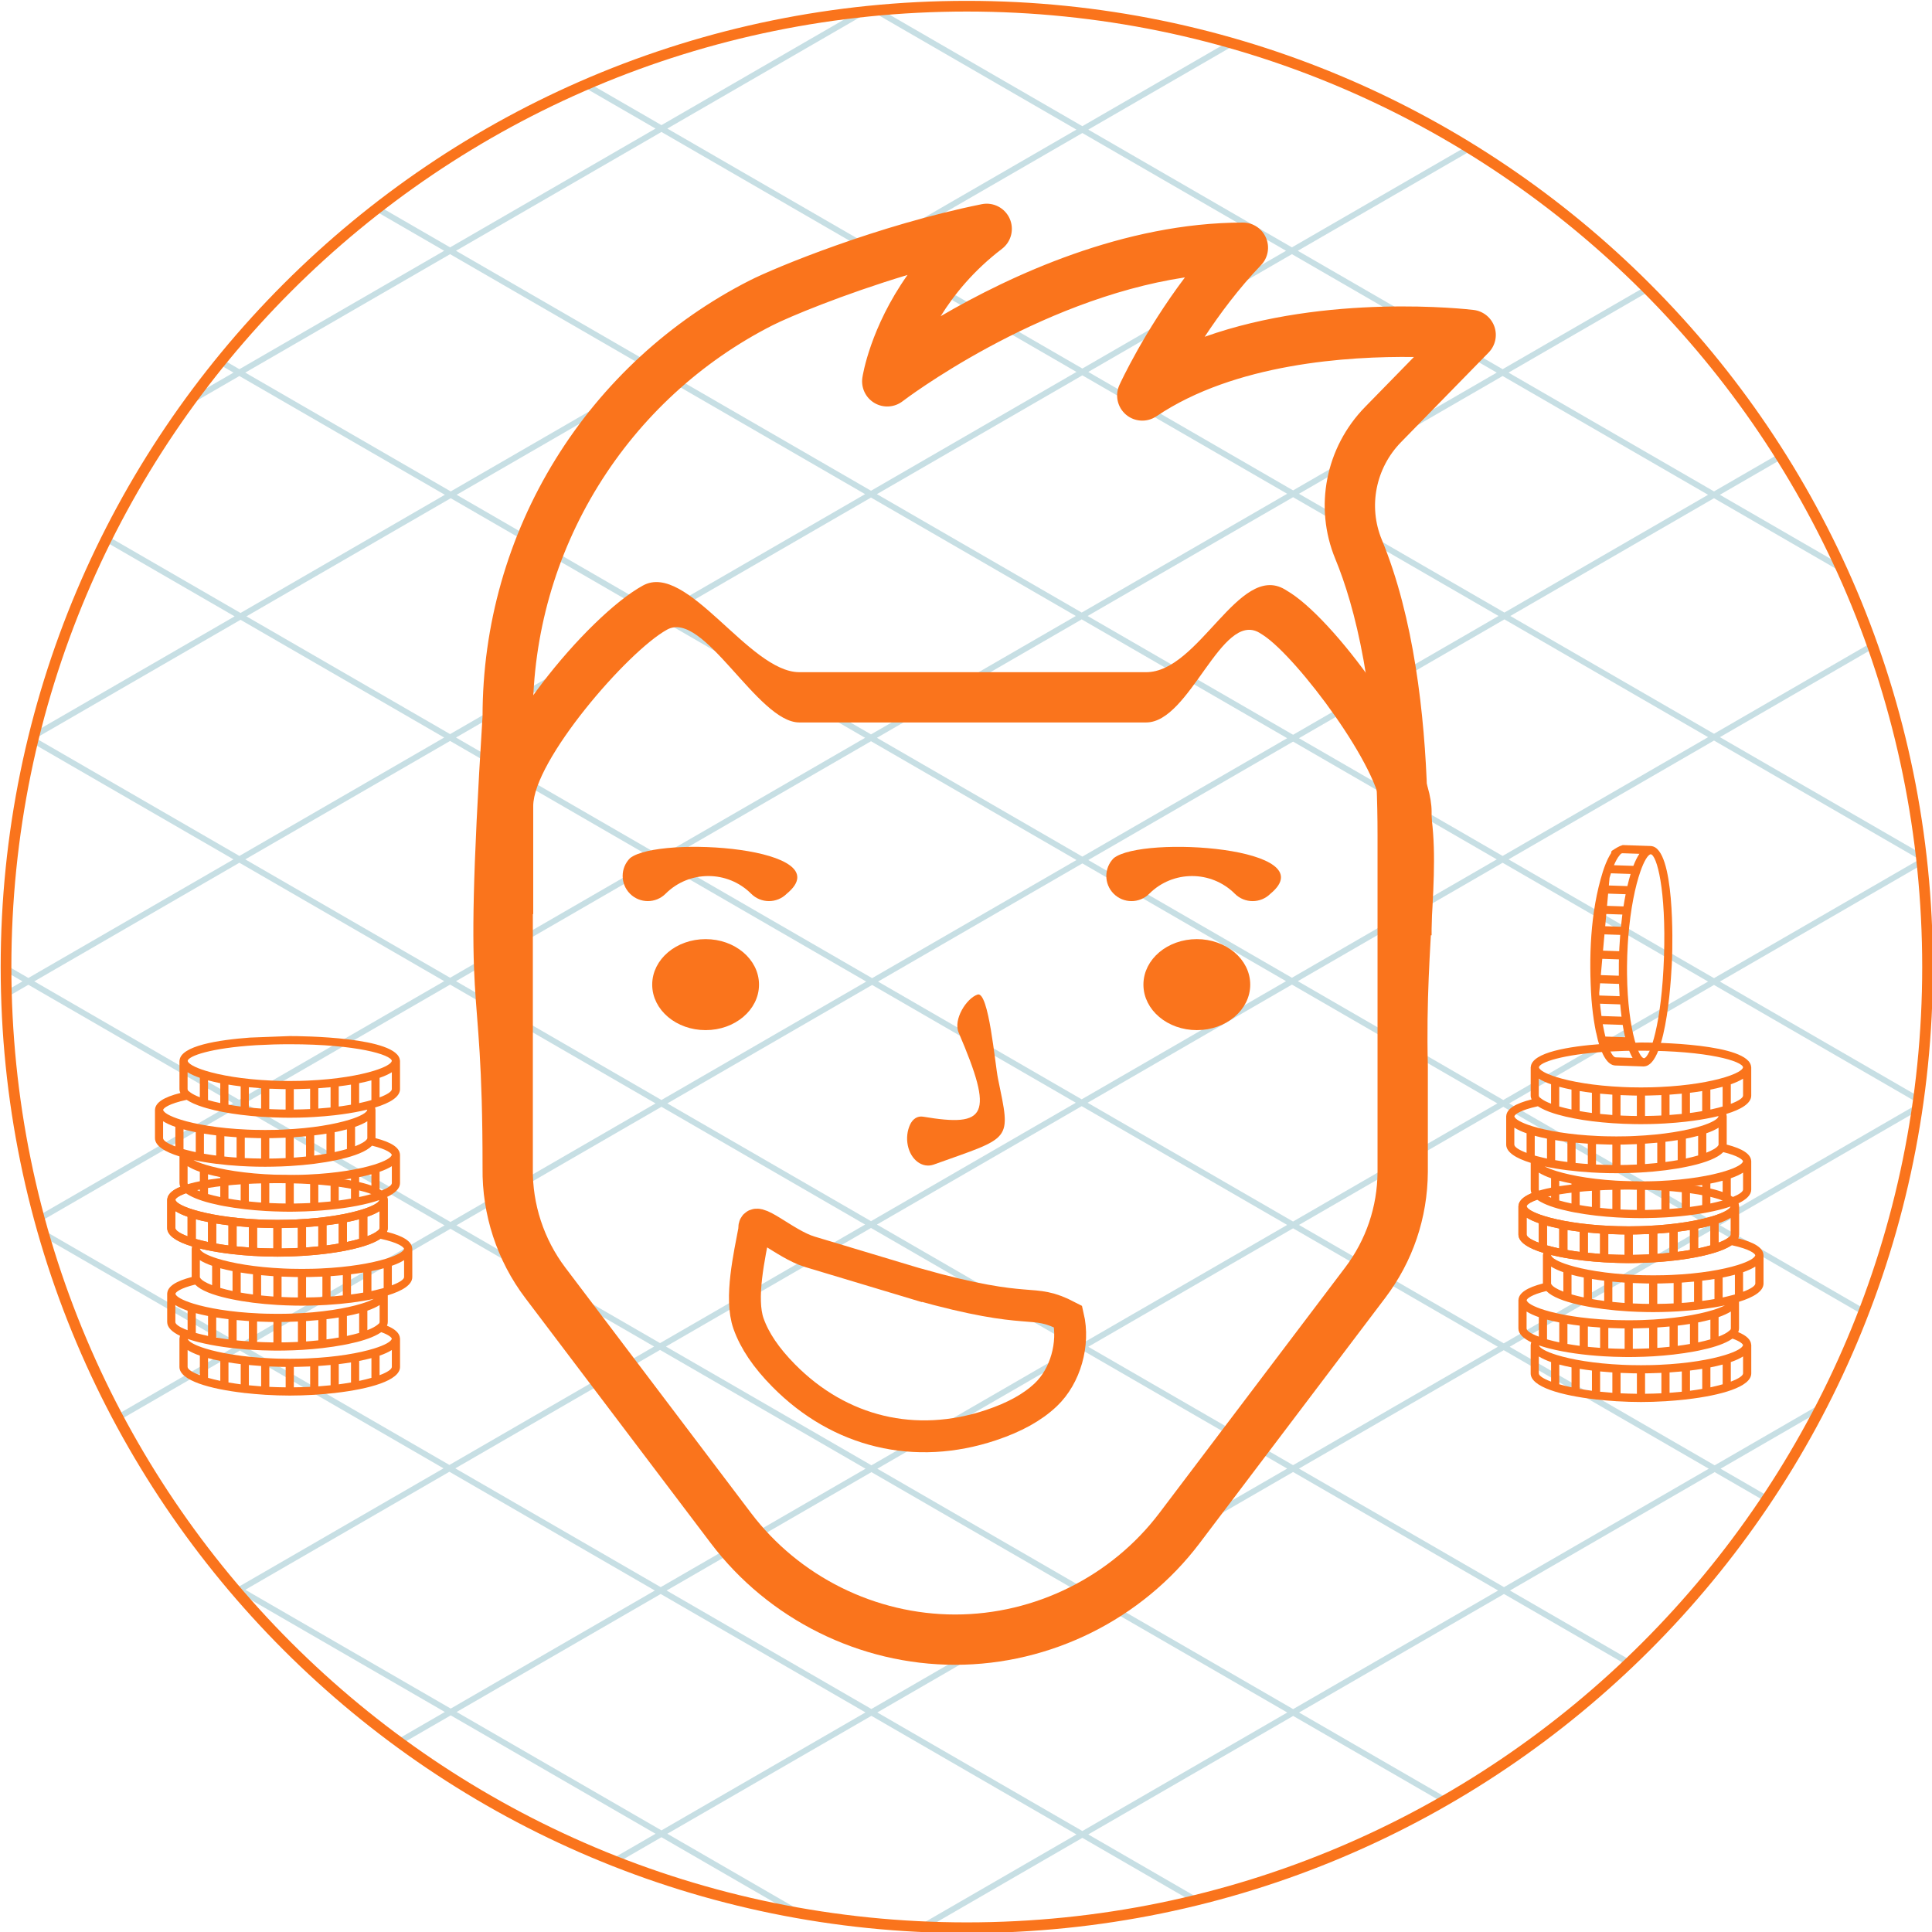 <?xml version="1.0" encoding="UTF-8" standalone="no"?>
<!-- Generator: Adobe Illustrator 19.0.0, SVG Export Plug-In . SVG Version: 6.00 Build 0)  -->

<svg
   version="1.1"
   id="Layer_1"
   x="0px"
   y="0px"
   viewBox="0 0 181 181"
   xml:space="preserve"
   sodipodi:docname="stakev2-third.svg"
   width="181"
   height="181"
   inkscape:version="1.1.2 (b8e25be833, 2022-02-05)"
   xmlns:inkscape="http://www.inkscape.org/namespaces/inkscape"
   xmlns:sodipodi="http://sodipodi.sourceforge.net/DTD/sodipodi-0.dtd"
   xmlns="http://www.w3.org/2000/svg"
   xmlns:svg="http://www.w3.org/2000/svg"><defs
   id="defs12819">
	

		
		
		
		
		
		
		
		
		
		
		
		
		
		
		
		
		
		
		
		
		
		
		
		
		
		
		
			
		
			
		
		
		
	</defs><sodipodi:namedview
   id="namedview12817"
   pagecolor="#505050"
   bordercolor="#ffffff"
   borderopacity="1"
   inkscape:pageshadow="0"
   inkscape:pageopacity="0"
   inkscape:pagecheckerboard="1"
   showgrid="false"
   fit-margin-top="0"
   fit-margin-left="0"
   fit-margin-right="0"
   fit-margin-bottom="0"
   inkscape:zoom="2.8284272"
   inkscape:cx="149.90663"
   inkscape:cy="134.17351"
   inkscape:window-width="1920"
   inkscape:window-height="1001"
   inkscape:window-x="-9"
   inkscape:window-y="-9"
   inkscape:window-maximized="1"
   inkscape:current-layer="Layer_1" />








<g
   id="g12786"
   transform="translate(352.955,378.907)">
</g>
<g
   id="g12788"
   transform="translate(352.955,378.907)">
</g>
<g
   id="g12790"
   transform="translate(352.955,378.907)">
</g>
<g
   id="g12792"
   transform="translate(352.955,378.907)">
</g>
<g
   id="g12794"
   transform="translate(352.955,378.907)">
</g>
<g
   id="g12796"
   transform="translate(352.955,378.907)">
</g>
<g
   id="g12798"
   transform="translate(352.955,378.907)">
</g>
<g
   id="g12800"
   transform="translate(352.955,378.907)">
</g>
<g
   id="g12802"
   transform="translate(352.955,378.907)">
</g>
<g
   id="g12804"
   transform="translate(352.955,378.907)">
</g>
<g
   id="g12806"
   transform="translate(352.955,378.907)">
</g>
<g
   id="g12808"
   transform="translate(352.955,378.907)">
</g>
<g
   id="g12810"
   transform="translate(352.955,378.907)">
</g>
<g
   id="g12812"
   transform="translate(352.955,378.907)">
</g>
<g
   id="g12814"
   transform="translate(352.955,378.907)">
</g>
<g
   id="g30835"
   transform="translate(324.732,333.915)">
</g><g
   id="g30837"
   transform="translate(324.732,333.915)">
</g><g
   id="g30839"
   transform="translate(324.732,333.915)">
</g><g
   id="g30841"
   transform="translate(324.732,333.915)">
</g><g
   id="g30843"
   transform="translate(324.732,333.915)">
</g><g
   id="g30845"
   transform="translate(324.732,333.915)">
</g><g
   id="g30847"
   transform="translate(324.732,333.915)">
</g><g
   id="g30849"
   transform="translate(324.732,333.915)">
</g><g
   id="g30851"
   transform="translate(324.732,333.915)">
</g><g
   id="g30853"
   transform="translate(324.732,333.915)">
</g><g
   id="g30855"
   transform="translate(324.732,333.915)">
</g><g
   id="g30857"
   transform="translate(324.732,333.915)">
</g><g
   id="g30859"
   transform="translate(324.732,333.915)">
</g><g
   id="g30861"
   transform="translate(324.732,333.915)">
</g><g
   id="g30863"
   transform="translate(324.732,333.915)">
</g><g
   id="g81010-6"
   transform="matrix(3.78,0,0,3.78,-490.605,-653.673)"><g
     opacity="0.25"
     id="g79298-4"
     transform="matrix(0.265,0,0,0.265,129.674,172.819)"
     style="fill:none"><path
       d="m 171.048,132.174 c 0.155,-0.298 0.304,-0.6 0.454,-0.901 l -10.699,6.188 -19.173,-11.086 19.111,-11.047 14.195,8.206 c 0.067,-0.174 0.132,-0.349 0.198,-0.523 l -13.843,-8.004 18.748,-10.84 c 0.05,-0.341 0.097,-0.683 0.143,-1.025 L 161.291,92.218 180.46,81.136 c -0.027,-0.248 -0.056,-0.497 -0.086,-0.745 L 161.295,69.36 175.851,60.94 c -0.062,-0.176 -0.123,-0.353 -0.186,-0.529 l -14.924,8.63 -19.05,-11.014 19.05,-11.013 12.409,7.175 c -0.131,-0.291 -0.267,-0.58 -0.4,-0.87 l -11.459,-6.627 5.991,-3.463 c -0.098,-0.156 -0.194,-0.313 -0.292,-0.468 l -6.249,3.614 -19.216,-11.11 13.314,-7.7 c -0.133,-0.135 -0.268,-0.27 -0.403,-0.404 L 140.972,34.945 121.817,23.871 138.23,14.38 c -0.177,-0.109 -0.353,-0.222 -0.53,-0.331 l -16.436,9.502 -19.045,-11.013 13.837,-7.999 c -0.247,-0.072 -0.494,-0.143 -0.742,-0.212 L 101.664,12.218 82.899,1.368 c -0.319,0.028 -0.64,0.052 -0.959,0.085 L 101.111,12.538 82.066,23.551 62.851,12.441 81.839,1.461 c -0.46,0.047 -0.918,0.103 -1.376,0.157 L 62.3,12.119 55.588,8.24 c -0.212,0.09 -0.421,0.184 -0.632,0.276 l 6.789,3.925 -19.213,11.11 -6.54,-3.781 c -0.158,0.122 -0.318,0.241 -0.475,0.364 l 6.461,3.737 -19.152,11.074 -1.525,-0.882 c -0.118,0.145 -0.234,0.292 -0.351,0.437 l 1.323,0.765 -3.486,2.015 c -0.272,0.366 -0.539,0.735 -0.806,1.105 L 22.826,35.584 42.041,46.692 22.932,57.745 10.565,50.594 c -0.083,0.164 -0.164,0.33 -0.246,0.495 L 22.379,58.062 3.755,68.83 c -0.092,0.365 -0.18,0.732 -0.268,1.099 L 22.273,80.791 3.09,91.881 1.004,90.676 C 1.004,90.784 1,90.892 1,91.001 c 0,0.104 0.004,0.207 0.004,0.311 L 2.539,92.199 1.027,93.074 c 0.005,0.209 0.011,0.419 0.017,0.628 L 3.09,92.519 22.245,103.592 4.008,114.136 c 0.049,0.186 0.1,0.37 0.15,0.555 L 22.798,103.913 42.015,115.02 22.869,126.092 4.343,115.375 c 0.072,0.255 0.147,0.509 0.22,0.764 l 17.755,10.271 -11.04,6.382 c 0.086,0.164 0.172,0.328 0.259,0.491 l 11.334,-6.554 19.045,11.016 -19.09,11.037 -1.581,-0.914 c 0.338,0.414 0.682,0.825 1.028,1.233 0.121,0.143 0.24,0.286 0.362,0.429 l 0.191,-0.112 19.215,11.114 -4.708,2.721 c 0.162,0.121 0.326,0.237 0.488,0.355 l 4.771,-2.759 19.155,11.073 -4.425,2.559 c 0.217,0.088 0.432,0.18 0.65,0.266 l 4.328,-2.502 12.684,7.334 c 0.518,0.092 1.039,0.176 1.56,0.26 l -13.693,-7.917 19.084,-11.03 19.179,11.093 -15.325,8.861 c 0.339,0.02 0.678,0.038 1.018,0.054 l 14.859,-8.595 10.637,6.153 c 0.261,-0.064 0.522,-0.125 0.78,-0.191 l -10.864,-6.282 19.164,-11.082 14.278,8.251 c 0.182,-0.105 0.364,-0.213 0.546,-0.32 l -14.273,-8.253 19.168,-11.084 11.807,6.826 c 0.139,-0.133 0.278,-0.266 0.417,-0.399 l -11.671,-6.752 19.148,-11.073 5.032,2.909 c 0.103,-0.153 0.203,-0.308 0.305,-0.463 l -4.784,-2.766 z m -29.97,-6.121 -19.153,-11.074 19.11,-11.047 19.152,11.075 z M 82.453,69.421 101.604,58.345 120.821,69.458 101.666,80.531 Z m 38.26,22.761 -19.109,11.05 L 82.557,92.22 101.666,81.168 Z M 101.114,80.851 82.003,91.899 62.79,80.791 81.9,69.741 Z m -0.061,22.7 L 81.9,114.627 62.851,103.614 82.003,92.536 Z m 0.551,0.321 19.217,11.107 -19.155,11.074 -19.213,-11.108 z m 0.553,-0.319 19.109,-11.05 19.213,11.111 -19.109,11.046 z m 19.662,-11.371 19.153,-11.074 19.215,11.11 -19.154,11.076 z m -0.553,-0.32 -19.047,-11.011 19.155,-11.074 19.047,11.014 z m -19.109,-33.835 19.217,-11.11 19.213,11.11 -19.213,11.109 z m -0.551,-0.321 -19.155,-11.074 19.215,-11.11 19.155,11.075 z M 101.053,58.027 81.9,69.101 62.745,58.027 81.898,46.952 Z M 62.192,57.706 43.145,46.692 62.3,35.619 81.345,46.632 Z M 81.347,69.421 62.237,80.469 43.084,69.395 62.192,58.345 Z M 61.685,80.791 42.534,91.862 23.376,80.791 42.532,69.715 Z M 62.237,81.108 81.451,92.22 62.3,103.294 43.084,92.182 Z M 81.347,114.945 62.168,126.032 43.119,115.02 62.3,103.932 Z M 81.386,137.779 62.231,148.855 43.02,137.747 62.168,126.67 Z M 62.721,126.353 81.9,115.264 l 19.214,11.111 -19.175,11.086 z m 38.945,0.342 19.155,11.073 -19.174,11.087 -19.157,-11.076 z m 0.553,-0.32 19.155,-11.078 19.151,11.078 -19.151,11.072 z m 77.672,-22.761 -19.15,11.071 -19.154,-11.071 19.154,-11.078 z M 160.743,69.678 179.956,80.791 160.741,91.899 141.525,80.791 Z M 160.19,69.36 140.972,80.469 121.925,69.458 141.14,58.345 Z M 160.187,46.692 141.14,57.706 121.925,46.597 140.972,35.584 Z M 140.421,35.265 121.374,46.28 102.219,35.202 121.264,24.188 Z M 101.666,12.858 120.713,23.871 101.666,34.884 82.619,23.871 Z M 101.114,35.202 81.9,46.314 62.851,35.301 82.066,24.188 Z M 62.3,12.758 81.516,23.871 62.3,34.981 43.084,23.871 Z M 23.376,35.265 42.532,24.188 61.747,35.301 42.592,46.375 Z M 42.592,47.014 61.639,58.027 42.532,69.075 23.485,58.062 Z M 3.779,69.458 22.932,58.384 41.978,69.395 22.826,80.469 Z M 3.643,92.199 22.826,81.106 41.981,92.182 22.798,103.275 Z M 23.351,103.592 42.534,92.503 61.747,103.614 42.566,114.703 Z m 0.071,22.818 19.144,-11.07 19.049,11.013 -19.148,11.074 z m -0.043,22.691 19.088,-11.037 19.213,11.108 -19.088,11.041 z m 38.921,22.504 -19.155,-11.073 19.086,-11.035 19.15,11.076 z m 0.484,-22.433 19.155,-11.073 19.155,11.073 -19.159,11.08 z m 38.882,22.494 -19.178,-11.091 19.159,-11.08 19.183,11.086 z m 19.714,-11.403 -19.18,-11.091 19.174,-11.084 19.177,11.084 z m 19.722,-11.408 -19.177,-11.087 19.153,-11.073 19.174,11.084 z"
       fill="#218095"
       id="path79296-6" /></g><path
     d="m 153.751,173.083 c 13.151,0 23.812,10.661 23.812,23.812 0,13.151 -10.661,23.812 -23.812,23.812 -13.151,0 -23.812,-10.661 -23.812,-23.812 0,-13.151 10.661,-23.812 23.812,-23.812 z"
     stroke="#fa741c"
     id="path79580-1"
     style="fill:none;stroke-width:0.265" /></g><g
   id="g4542-3"
   transform="translate(-4.975,24.167)"><path
     d="m 170.186,93.4 c -0.038,-0.655 -0.817,-1.166 -2.374,-1.557 0.052,-0.115 0.082,-0.234 0.082,-0.358 v -2.677 h -0.007 c -0.137,-2.23 -9.276,-2.296 -10.326,-2.296 -1.05,0 -10.189,0.066 -10.326,2.296 h -0.007 v 0.05 0 0 2.629 c 0.002,0.727 0.94,1.296 2.336,1.72 -0.019,0.064 -0.031,0.128 -0.034,0.194 h -0.006 v 0.05 0 0 2.624 c -1.504,0.387 -2.255,0.892 -2.292,1.536 h -0.004 v 0.05 0 0 2.629 c 0.001,0.506 0.458,0.936 1.205,1.293 -0.028,0.078 -0.046,0.157 -0.051,0.238 h -0.006 v 0.05 0 0 2.629 c 0.003,1.273 2.869,2.063 6.053,2.432 0.023,0.005 0.045,0.014 0.07,0.014 0.007,0 0.013,-0.004 0.021,-0.004 0.614,0.069 1.238,0.123 1.855,0.162 0.013,0.002 0.025,0.008 0.038,0.008 0.007,0 0.013,-0.004 0.02,-0.004 0.784,0.048 1.555,0.072 2.276,0.072 0.721,0 1.492,-0.024 2.276,-0.072 0.007,4.7e-4 0.013,0.004 0.02,0.004 0.013,0 0.025,-0.007 0.038,-0.008 0.617,-0.039 1.241,-0.092 1.855,-0.162 0.007,0 0.013,0.004 0.021,0.004 0.025,0 0.046,-0.01 0.07,-0.014 3.184,-0.369 6.05,-1.159 6.053,-2.433 v -2.677 h -0.006 c -0.027,-0.469 -0.427,-0.861 -1.217,-1.188 0.048,-0.111 0.075,-0.225 0.075,-0.344 v -2.501 c 1.374,-0.422 2.294,-0.988 2.296,-1.708 v -2.677 z m -3.098,7.011 -0.13,0.114 c -0.201,0.177 -0.536,0.356 -0.976,0.528 v -1.825 c 0.455,-0.158 0.842,-0.334 1.148,-0.527 v 1.583 c 0,0.039 -0.015,0.082 -0.041,0.125 z m -8.559,1.778 c -0.056,0.002 -0.112,0.002 -0.168,0.003 -0.137,0.003 -0.277,0.003 -0.415,0.005 v -1.911 c 0.105,-0.001 0.21,-0.003 0.316,-0.005 0.02,-4.7e-4 0.041,-9.3e-4 0.061,-10e-4 0.385,-0.007 0.771,-0.019 1.154,-0.037 v 1.911 c -0.082,0.004 -0.164,0.008 -0.247,0.011 -0.23,0.01 -0.463,0.018 -0.7,0.024 z m -1.671,0.005 c -0.175,-0.003 -0.35,-0.007 -0.523,-0.013 -0.021,-9.3e-4 -0.043,-0.002 -0.064,-0.002 -0.209,-0.007 -0.416,-0.016 -0.621,-0.026 v -1.91 c 0.383,0.018 0.769,0.03 1.154,0.037 0.02,4.6e-4 0.041,9.2e-4 0.06,0.001 0.105,0.002 0.21,0.003 0.316,0.005 v 1.913 c -0.074,-9.2e-4 -0.148,-9.2e-4 -0.222,-0.002 -0.034,-9.2e-4 -0.066,-0.002 -0.1,-0.002 z m -6.912,-0.872 c -0.013,-0.004 -0.025,-0.007 -0.037,-0.011 v -1.849 c 0.357,0.096 0.742,0.184 1.148,0.264 v 1.868 c -0.351,-0.075 -0.675,-0.153 -0.97,-0.233 -0.047,-0.013 -0.095,-0.026 -0.14,-0.039 z m 8.066,3.169 c 0.105,0.002 0.21,0.003 0.316,0.005 v 1.913 c -0.529,-0.005 -1.039,-0.02 -1.531,-0.044 v -1.911 c 0.383,0.018 0.769,0.03 1.154,0.037 0.02,0 0.041,4.7e-4 0.061,9.3e-4 z m 1.458,-10e-4 c 0.385,-0.007 0.771,-0.019 1.154,-0.037 v 1.911 c -0.491,0.024 -1.002,0.039 -1.531,0.044 v -1.913 c 0.105,-0.001 0.21,-0.003 0.316,-0.005 0.02,0 0.041,-4.6e-4 0.061,-9.3e-4 z m 3.067,-0.173 v 1.9 c -0.368,0.039 -0.75,0.073 -1.148,0.101 v -1.908 c 0.388,-0.025 0.771,-0.056 1.148,-0.093 z m 0.765,-0.083 c 0.395,-0.047 0.778,-0.101 1.148,-0.161 v 1.879 c -0.36,0.064 -0.744,0.122 -1.148,0.175 z m 1.913,-0.298 c 0.406,-0.08 0.791,-0.168 1.148,-0.264 v 1.849 c -0.341,0.098 -0.725,0.194 -1.148,0.284 z m -13.011,0 v 1.868 c -0.423,-0.09 -0.807,-0.185 -1.148,-0.284 v -1.849 c 0.357,0.096 0.742,0.185 1.148,0.264 z m 0.765,0.137 c 0.37,0.06 0.753,0.114 1.148,0.161 v 1.893 c -0.404,-0.053 -0.788,-0.112 -1.148,-0.175 z m 1.913,0.244 c 0.377,0.036 0.76,0.067 1.148,0.093 v 1.908 c -0.398,-0.028 -0.78,-0.062 -1.148,-0.101 z m -0.949,-2.288 c -0.039,-0.004 -0.078,-0.008 -0.116,-0.012 -0.028,-0.003 -0.055,-0.006 -0.082,-0.009 v -1.9 c 0.377,0.036 0.76,0.067 1.148,0.093 v 1.907 c -0.321,-0.023 -0.639,-0.049 -0.949,-0.079 z m -0.964,-2.004 v 1.893 c -0.404,-0.053 -0.788,-0.112 -1.148,-0.175 v -1.879 c 0.37,0.06 0.753,0.114 1.148,0.161 z m 7.526,2.065 c -0.084,0.007 -0.169,0.013 -0.255,0.019 v -1.908 c 0.388,-0.026 0.771,-0.056 1.148,-0.093 v 1.9 c -0.236,0.025 -0.478,0.048 -0.727,0.069 -0.056,0.005 -0.111,0.009 -0.166,0.013 z m 1.658,-0.172 v -1.893 c 0.395,-0.047 0.778,-0.101 1.148,-0.161 v 1.879 c -0.36,0.064 -0.744,0.122 -1.148,0.175 z m 1.913,-2.191 c 0.406,-0.08 0.791,-0.168 1.148,-0.264 v 1.849 c -0.341,0.098 -0.725,0.194 -1.148,0.284 z m -5.233,-1.748 c -0.288,-0.007 -0.569,-0.018 -0.845,-0.032 -0.015,-9.23e-4 -0.03,-0.002 -0.044,-0.002 v -1.911 c 0.383,0.018 0.769,0.03 1.154,0.037 0.02,4.61e-4 0.041,9.23e-4 0.06,0.001 0.105,0.002 0.21,0.003 0.316,0.005 v 1.911 c -0.186,-0.002 -0.374,-0.003 -0.556,-0.007 -0.028,-9.23e-4 -0.057,-0.001 -0.085,-0.002 z m -8.926,-5.469 v -1.849 c 0.357,0.096 0.742,0.184 1.148,0.264 v 1.868 c -0.047,-0.01 -0.096,-0.02 -0.142,-0.03 -0.204,-0.045 -0.402,-0.091 -0.592,-0.141 -0.145,-0.037 -0.282,-0.075 -0.414,-0.113 z m 6.955,-1.03 c 0.105,0.002 0.21,0.003 0.316,0.005 v 1.911 c -0.515,-0.005 -1.027,-0.018 -1.531,-0.044 v -1.909 c 0.383,0.018 0.769,0.03 1.154,0.037 0.02,0 0.041,4.61e-4 0.061,9.23e-4 z m 1.458,-0.001 c 0.385,-0.007 0.771,-0.019 1.154,-0.037 v 1.909 c -0.065,0.003 -0.127,0.008 -0.193,0.011 -0.005,4.62e-4 -0.011,4.62e-4 -0.016,9.23e-4 -0.257,0.011 -0.519,0.02 -0.784,0.026 -0.041,0.001 -0.083,0.002 -0.124,0.003 -0.136,0.003 -0.276,0.003 -0.414,0.005 v -1.911 c 0.105,-0.001 0.21,-0.003 0.316,-0.005 0.02,-4.62e-4 0.041,-9.23e-4 0.061,-0.001 z m 8.72,0.192 -0.011,-0.002 -0.139,0.108 c -0.202,0.157 -0.512,0.316 -0.91,0.47 v -1.82 c 0.455,-0.158 0.842,-0.334 1.148,-0.527 v 1.583 c 0,0.058 -0.031,0.121 -0.088,0.187 z m -4.887,1.443 v -1.89 c 0.395,-0.047 0.778,-0.101 1.148,-0.161 v 1.876 c -0.363,0.064 -0.745,0.123 -1.148,0.176 z m 1.913,-0.323 v -1.865 c 0.406,-0.08 0.791,-0.168 1.148,-0.264 v 1.844 c -0.343,0.1 -0.729,0.195 -1.148,0.285 z m -2.679,-1.484 v 1.898 c -0.37,0.039 -0.752,0.073 -1.148,0.101 v -1.906 c 0.388,-0.026 0.771,-0.057 1.148,-0.093 z m -7.653,1.899 v -1.899 c 0.377,0.036 0.76,0.067 1.148,0.093 v 1.905 c -0.39,-0.028 -0.774,-0.06 -1.148,-0.099 z m -0.765,-1.981 v 1.891 c -0.076,-0.01 -0.155,-0.018 -0.23,-0.028 -0.049,-0.007 -0.096,-0.014 -0.144,-0.021 -0.221,-0.032 -0.437,-0.066 -0.649,-0.101 -0.043,-0.007 -0.083,-0.015 -0.125,-0.022 v -1.879 c 0.37,0.06 0.753,0.114 1.148,0.161 z m 4.114,6.669 c -0.052,-0.004 -0.104,-0.008 -0.155,-0.011 -0.245,-0.019 -0.484,-0.04 -0.718,-0.064 -0.05,-0.005 -0.1,-0.01 -0.15,-0.015 -0.01,-0.001 -0.02,-0.003 -0.031,-0.003 v -1.9 c 0.377,0.036 0.76,0.067 1.148,0.093 v 1.907 c -0.031,-0.002 -0.064,-0.004 -0.095,-0.006 z m -2.528,-0.286 c -0.152,-0.024 -0.294,-0.05 -0.438,-0.075 v -1.877 c 0.37,0.06 0.753,0.114 1.148,0.161 v 1.893 c -0.234,-0.031 -0.463,-0.063 -0.683,-0.098 -0.009,-0.002 -0.018,-0.003 -0.026,-0.005 z m -1.204,-2.089 v 1.865 c -0.423,-0.091 -0.806,-0.187 -1.148,-0.287 v -1.842 c 0.357,0.096 0.742,0.185 1.148,0.264 z m -1.913,-0.498 v 1.818 c -0.602,-0.232 -0.99,-0.47 -1.116,-0.681 l -0.026,-0.043 c -0.002,-0.012 -0.006,-0.024 -0.007,-0.036 v -1.585 c 0.306,0.192 0.693,0.368 1.148,0.527 z m 9.178,1.052 c 0.385,-0.007 0.771,-0.019 1.154,-0.037 v 1.909 c -0.503,0.025 -1.014,0.039 -1.531,0.044 v -1.91 c 0.105,-0.001 0.21,-0.003 0.316,-0.005 0.02,-4.61e-4 0.041,-9.23e-4 0.061,-0.001 z m 4.945,1.468 c -0.168,0.029 -0.338,0.058 -0.512,0.084 -0.1,0.015 -0.202,0.03 -0.305,0.044 -0.097,0.014 -0.197,0.026 -0.296,0.038 v -1.891 c 0.395,-0.047 0.778,-0.101 1.148,-0.161 v 1.879 c -0.012,0.002 -0.024,0.005 -0.036,0.006 z m -2.591,0.327 c -0.143,0.012 -0.29,0.02 -0.435,0.03 v -1.905 c 0.388,-0.026 0.771,-0.056 1.148,-0.093 v 1.898 c -0.222,0.023 -0.444,0.047 -0.673,0.066 -0.014,0.001 -0.027,0.003 -0.041,0.004 z m 4.373,-0.718 c -0.191,0.053 -0.392,0.103 -0.598,0.152 -0.095,0.022 -0.192,0.044 -0.292,0.066 -0.029,0.006 -0.061,0.012 -0.091,0.019 v -1.867 c 0.406,-0.08 0.791,-0.168 1.148,-0.264 v 1.849 c -0.055,0.015 -0.111,0.031 -0.167,0.047 z m 2.076,-3.724 c -0.035,0.26 -0.624,0.605 -1.675,0.93 v 0 c -1.354,0.418 -3.472,0.801 -6.157,0.92 -0.137,0.006 -0.274,0.011 -0.414,0.016 -0.114,0.004 -0.229,0.007 -0.346,0.01 -0.317,0.007 -0.638,0.012 -0.97,0.012 -0.331,0 -0.653,-0.005 -0.97,-0.012 -0.116,-0.003 -0.231,-0.006 -0.346,-0.01 -0.14,-0.004 -0.277,-0.01 -0.414,-0.016 -2.685,-0.119 -4.804,-0.502 -6.157,-0.92 v 0 c -1.043,-0.322 -1.631,-0.665 -1.674,-0.924 0.002,-0.007 0.002,-0.013 0.007,-0.023 0.026,0.006 0.055,0.012 0.082,0.018 0.15,0.036 0.303,0.07 0.459,0.103 0.76,0.164 1.603,0.298 2.501,0.401 0.003,0 0.005,0.002 0.008,0.002 9.2e-4,0 0.002,-4.62e-4 0.002,-4.62e-4 0.612,0.07 1.246,0.124 1.897,0.163 0.005,0 0.009,0.003 0.014,0.003 0.003,0 0.005,-0.002 0.007,-0.002 0.469,0.028 0.944,0.048 1.424,0.059 0.294,0.007 0.583,0.011 0.864,0.011 0.201,0 0.407,-0.002 0.615,-0.006 2.78,-0.043 5.357,-0.373 7.151,-0.886 0.083,-0.023 0.163,-0.047 0.243,-0.072 0.049,-0.015 0.098,-0.029 0.145,-0.044 0.139,-0.044 0.271,-0.09 0.4,-0.137 0.022,-0.008 0.043,-0.017 0.065,-0.025 0.108,-0.041 0.212,-0.083 0.312,-0.127 0.029,-0.013 0.058,-0.025 0.086,-0.037 0.106,-0.048 0.209,-0.097 0.303,-0.148 0.043,-0.023 0.08,-0.046 0.12,-0.069 0.046,-0.026 0.092,-0.053 0.134,-0.08 0.024,-0.015 0.053,-0.03 0.076,-0.045 1.713,0.372 2.165,0.778 2.208,0.936 z m -11.859,-6.147 c 6.31,0 9.501,0.993 9.561,1.564 -0.046,0.259 -0.634,0.6 -1.674,0.922 v 0 c -1.354,0.418 -3.472,0.801 -6.157,0.92 -0.137,0.006 -0.274,0.011 -0.414,0.016 -0.114,0.004 -0.229,0.007 -0.346,0.01 -0.317,0.007 -0.638,0.012 -0.97,0.012 -0.331,0 -0.653,-0.005 -0.97,-0.012 -0.116,-0.003 -0.231,-0.006 -0.346,-0.01 -0.14,-0.004 -0.277,-0.01 -0.414,-0.016 -2.685,-0.119 -4.804,-0.502 -6.157,-0.92 v 0 c -1.04,-0.321 -1.627,-0.663 -1.674,-0.922 0.06,-0.57 3.251,-1.564 9.561,-1.564 z m -9.567,4.208 v -1.585 c 0.306,0.192 0.693,0.368 1.148,0.527 v 1.832 c -0.744,-0.279 -1.147,-0.559 -1.148,-0.774 z m 1.854,5.296 c 0.006,0.006 0.015,0.011 0.02,0.018 0.524,0.529 1.609,0.944 2.959,1.254 0.031,0.007 0.064,0.014 0.095,0.021 0.099,0.022 0.2,0.044 0.302,0.065 1.24,0.264 2.721,0.455 4.334,0.55 0.001,0 0.002,4.62e-4 0.003,4.62e-4 9.3e-4,0 0.001,-4.62e-4 0.002,-4.62e-4 0.518,0.03 1.048,0.051 1.589,0.06 0.24,0.005 0.475,0.008 0.706,0.008 0.264,0 0.535,-0.003 0.81,-0.01 0.501,-0.01 0.994,-0.031 1.48,-0.059 0.002,0 0.003,0.001 0.005,0.001 0.003,0 0.006,-0.002 0.01,-0.002 1.617,-0.095 3.134,-0.288 4.418,-0.566 -0.278,0.145 -0.658,0.296 -1.132,0.442 v 0 c -1.429,0.442 -3.712,0.844 -6.613,0.937 -0.086,0.003 -0.171,0.006 -0.258,0.008 -0.094,0.002 -0.189,0.004 -0.284,0.006 -0.241,0.004 -0.483,0.007 -0.732,0.007 -0.331,0 -0.653,-0.005 -0.97,-0.012 -0.116,-0.003 -0.231,-0.006 -0.346,-0.01 -0.14,-0.004 -0.277,-0.01 -0.414,-0.016 -2.685,-0.119 -4.804,-0.502 -6.157,-0.92 v 0 c -1.052,-0.325 -1.641,-0.671 -1.675,-0.931 0.043,-0.144 0.429,-0.504 1.849,-0.852 z m -1.854,3.506 v -1.585 c 0.306,0.192 0.693,0.368 1.148,0.527 v 1.825 l -0.219,-0.085 -0.005,0.005 c -0.601,-0.249 -0.924,-0.494 -0.925,-0.687 z m 1.148,4.209 v -1.585 c 0.306,0.192 0.693,0.368 1.148,0.527 v 1.832 c -0.744,-0.279 -1.147,-0.559 -1.148,-0.774 z m 17.986,0.774 v -1.832 c 0.455,-0.158 0.842,-0.334 1.148,-0.527 v 1.583 c -4.7e-4,0.215 -0.404,0.496 -1.148,0.775 z m 1.143,-3.422 c -0.042,0.259 -0.629,0.603 -1.675,0.926 v 0 c -1.354,0.418 -3.472,0.801 -6.157,0.92 -0.137,0.006 -0.274,0.011 -0.414,0.016 -0.114,0.004 -0.229,0.007 -0.346,0.01 -0.317,0.007 -0.638,0.012 -0.97,0.012 -0.331,0 -0.653,-0.005 -0.97,-0.012 -0.115,-0.003 -0.229,-0.006 -0.342,-0.01 -0.141,-0.005 -0.279,-0.01 -0.417,-0.016 -2.685,-0.119 -4.803,-0.502 -6.157,-0.92 v 0 c -1.012,-0.313 -1.597,-0.645 -1.67,-0.901 0.114,0.04 0.232,0.079 0.354,0.116 0.012,0.004 0.025,0.008 0.037,0.011 0.103,0.032 0.209,0.062 0.317,0.092 0.041,0.011 0.082,0.023 0.124,0.034 0.061,0.017 0.124,0.032 0.187,0.048 1.394,0.357 3.173,0.61 5.093,0.724 9.2e-4,0 0.001,4.6e-4 0.002,4.6e-4 4.6e-4,0 9.2e-4,-4.6e-4 10e-4,-4.6e-4 0.593,0.035 1.199,0.057 1.811,0.064 0.163,0.003 0.325,0.005 0.484,0.005 0.211,0 0.427,-0.003 0.645,-0.007 0.558,-0.009 1.109,-0.03 1.648,-0.062 0.001,0 0.002,9.3e-4 0.003,9.3e-4 0.002,0 0.003,-0.001 0.005,-0.001 0.656,-0.039 1.292,-0.096 1.902,-0.166 0.002,0 0.004,0.001 0.007,0.001 0.008,0 0.015,-0.004 0.024,-0.005 0.68,-0.078 1.324,-0.175 1.922,-0.287 0.123,-0.023 0.245,-0.046 0.365,-0.07 0.027,-0.005 0.054,-0.011 0.08,-0.017 1.13,-0.232 2.108,-0.532 2.779,-0.905 0.037,-0.02 0.071,-0.041 0.106,-0.061 0.043,-0.025 0.083,-0.051 0.122,-0.077 0.037,-0.024 0.079,-0.047 0.113,-0.071 0.755,0.269 0.964,0.51 0.988,0.607 z m 0.005,-4.997 v -1.832 c 0.455,-0.158 0.842,-0.334 1.148,-0.527 v 1.583 c -4.6e-4,0.215 -0.404,0.496 -1.148,0.775 z"
     id="path13600-5"
     style="fill:#fa741c;fill-opacity:1;stroke:none;stroke-width:0.383;stroke-opacity:1" /><path
     id="path13600-6-7"
     style="fill:#fa741c;fill-opacity:1;stroke:none;stroke-width:0.383;stroke-opacity:1"
     d="m 155.762,74.325 c 0.006,0.007 0.012,0.014 0.018,0.021 m 0,0 c 0.89,-0.05 1.863,-0.08 2.932,-0.08 6.31,0 9.501,0.992 9.561,1.562 -0.046,0.259 -0.633,0.6 -1.674,0.922 -1.353,0.418 -3.473,0.801 -6.158,0.92 -0.137,0.006 -0.274,0.011 -0.414,0.016 -0.115,0.004 -0.229,0.009 -0.346,0.012 -0.317,0.007 -0.637,0.012 -0.969,0.012 -0.331,0 -0.654,-0.004 -0.971,-0.012 -0.117,-0.003 -0.231,-0.008 -0.346,-0.012 -0.14,-0.005 -0.277,-0.01 -0.414,-0.016 -2.685,-0.119 -4.804,-0.502 -6.158,-0.92 -1.04,-0.321 -1.628,-0.663 -1.674,-0.922 0.049,-0.464 2.174,-1.208 6.365,-1.469 m 0,0 c -0.008,-0.008 -0.017,-0.017 -0.025,-0.025 m -0.515,-0.691 c -2.937,0.218 -6.503,0.767 -6.588,2.154 h -0.008 v 2.676 c 4e-4,0.124 0.032,0.245 0.084,0.359 -1.557,0.39 -2.337,0.902 -2.375,1.557 h -0.004 v 2.676 c 0.002,0.721 0.923,1.287 2.297,1.709 v 2.502 c 0,0.119 0.026,0.233 0.074,0.344 -0.79,0.327 -1.19,0.718 -1.217,1.188 h -0.006 v 2.678 c 0.003,1.273 2.869,2.063 6.053,2.432 0.023,0.005 0.045,0.016 0.07,0.016 0.007,0 0.013,-0.004 0.019,-0.004 0.614,0.07 1.238,0.122 1.855,0.16 0.013,0.001 0.024,0.008 0.037,0.008 0.007,0 0.015,-0.003 0.021,-0.004 0.784,0.048 1.554,0.072 2.275,0.072 0.721,0 1.492,-0.025 2.275,-0.072 0.007,4e-4 0.015,0.006 0.021,0.006 0.013,0 0.024,-0.006 0.037,-0.008 0.617,-0.039 1.242,-0.093 1.855,-0.162 0.007,4e-4 0.013,0.004 0.019,0.004 0.025,-10e-7 0.047,-0.009 0.07,-0.014 3.184,-0.369 6.05,-1.159 6.053,-2.432 v -2.629 -0.051 h -0.006 c -0.005,-0.081 -0.022,-0.161 -0.051,-0.238 0.747,-0.358 1.204,-0.787 1.205,-1.293 v -2.629 -0.049 h -0.004 c -0.037,-0.644 -0.789,-1.148 -2.293,-1.535 v -2.625 -0.049 h -0.006 c -0.004,-0.066 -0.016,-0.132 -0.035,-0.195 1.396,-0.424 2.336,-0.992 2.338,-1.719 v -2.629 -0.049 h -0.008 c -0.137,-2.23 -9.275,-2.297 -10.324,-2.297 l 5.1e-4,-4.8e-5 m -3.223,0.834 c 0.007,0.003 0.011,0.004 0.019,0.008 m 0,0 c 0.003,-1.79e-4 0.006,-0.002 0.01,-0.002 m 0,0 c -0.01,-0.002 -0.018,-0.01 -0.027,-0.016 m 0,0 c -0.006,-0.004 -0.009,-0.011 -0.016,-0.012 m 0,0 c -0.004,-3.68e-4 -4.3e-4,0.007 0.002,0.01 m 0,0 c 0.004,0.004 0.008,0.008 0.012,0.012 m 0,0 -3e-4,3e-5 m 0.273,-0.01 c -0.003,-0.004 -0.005,-0.008 -0.008,-0.012 m 0,0 c -0.002,-0.003 -0.007,-0.006 -0.01,-0.008 m 0,0 c -0.004,-0.002 -0.013,-0.01 -0.012,-0.006 m 0,0 c 0.005,0.011 0.016,0.021 0.023,0.031 m 0,0 c -2.2e-4,0.006 -9.4e-4,0.012 -0.002,0.018 m 0,0 c 0.004,-2.18e-4 0.008,2.17e-4 0.012,0 m 0,0 c -6.8e-4,-0.008 -0.003,-0.015 -0.004,-0.023 m 0,0 6e-4,3e-5 m -0.213,-0.004 c -7.3e-4,0.004 -0.004,0.013 -0.004,0.02 m 0,0 c -2.3e-4,0.005 -5.8e-4,0.009 0,0.012 m 0,0 c 3.4e-4,0.002 0.001,0.004 0.002,0.006 m 0,0 c 0.002,-1.16e-4 0.004,1.16e-4 0.006,0 m 0,0 c -6.6e-4,-0.006 -0.001,-0.013 -0.002,-0.02 m 0,0 c -6.8e-4,-0.005 -9.9e-4,-0.012 -0.002,-0.018 m 0,0 v -4e-5 m -6.406,2.568 c 0.306,0.192 0.693,0.367 1.148,0.525 v 1.82 c -0.398,-0.154 -0.708,-0.311 -0.91,-0.469 l -0.139,-0.109 -0.012,0.002 c -0.057,-0.066 -0.088,-0.129 -0.088,-0.188 z m 19.135,0 v 1.584 c -7.7e-4,0.215 -0.404,0.494 -1.148,0.773 v -1.832 c 0.455,-0.158 0.843,-0.333 1.148,-0.525 z m -17.221,0.76 c 0.357,0.096 0.742,0.186 1.148,0.266 v 1.863 c -0.419,-0.09 -0.806,-0.183 -1.148,-0.283 z m 15.307,0 v 1.85 c -0.132,0.038 -0.269,0.076 -0.414,0.113 -0.19,0.049 -0.388,0.096 -0.592,0.141 -0.046,0.01 -0.096,0.019 -0.143,0.029 v -1.867 c 0.406,-0.08 0.791,-0.169 1.148,-0.266 z m -13.393,0.4 c 0.37,0.06 0.752,0.115 1.146,0.162 v 1.891 c -0.403,-0.053 -0.784,-0.111 -1.146,-0.176 z m 11.479,0.002 v 1.879 c -0.042,0.007 -0.083,0.014 -0.125,0.021 -0.212,0.036 -0.427,0.07 -0.648,0.102 -0.048,0.007 -0.096,0.015 -0.145,0.021 -0.075,0.01 -0.153,0.017 -0.229,0.027 v -1.891 c 0.395,-0.047 0.776,-0.1 1.146,-0.16 z m -9.566,0.242 c 0.377,0.036 0.76,0.068 1.148,0.094 v 1.906 c -0.396,-0.028 -0.779,-0.063 -1.148,-0.102 z m 7.654,0 v 1.9 c -0.374,0.039 -0.759,0.07 -1.148,0.098 v -1.904 c 0.388,-0.026 0.772,-0.057 1.148,-0.094 z m -5.74,0.137 c 0.383,0.018 0.769,0.03 1.154,0.037 0.02,4.77e-4 0.04,0.002 0.06,0.002 0.105,0.002 0.211,0.003 0.316,0.004 v 1.912 c -0.138,-0.002 -0.278,-0.003 -0.414,-0.006 -0.041,-0.001 -0.084,-5.53e-4 -0.125,-0.002 -0.265,-0.006 -0.526,-0.014 -0.783,-0.025 -0.006,-4.62e-4 -0.011,-0.002 -0.016,-0.002 -0.065,-0.003 -0.128,-0.007 -0.193,-0.01 z m 3.826,0 v 1.91 c -0.504,0.025 -1.016,0.038 -1.531,0.043 v -1.91 c 0.105,-0.001 0.211,-0.002 0.316,-0.004 0.02,-4.61e-4 0.04,-0.002 0.06,-0.002 0.385,-0.007 0.771,-0.019 1.154,-0.037 z m -11.564,1.047 c 0.023,0.015 0.052,0.03 0.076,0.045 0.043,0.027 0.089,0.054 0.135,0.08 0.04,0.023 0.078,0.046 0.121,0.068 0.095,0.051 0.197,0.101 0.303,0.148 0.028,0.013 0.057,0.024 0.086,0.037 0.1,0.043 0.204,0.086 0.312,0.127 0.022,0.008 0.042,0.017 0.065,0.025 0.128,0.047 0.262,0.092 0.4,0.137 0.047,0.015 0.096,0.03 0.145,0.045 0.08,0.024 0.161,0.049 0.244,0.072 1.793,0.512 4.37,0.842 7.15,0.885 0.208,0.004 0.412,0.006 0.613,0.006 0.281,0 0.571,-0.003 0.865,-0.01 0.481,-0.011 0.955,-0.031 1.424,-0.059 h 0.008 c 0.005,0 0.009,-0.002 0.014,-0.002 0.651,-0.039 1.285,-0.092 1.896,-0.162 h 0.004 c 0.003,0 0.005,-0.002 0.008,-0.002 0.898,-0.103 1.74,-0.237 2.5,-0.4 0.156,-0.033 0.309,-0.068 0.459,-0.104 0.026,-0.006 0.056,-0.011 0.082,-0.018 0.005,0.009 0.004,0.014 0.006,0.021 -0.044,0.259 -0.631,0.602 -1.674,0.924 -1.354,0.418 -3.471,0.801 -6.156,0.92 -0.137,0.006 -0.274,0.013 -0.414,0.018 -0.115,0.004 -0.231,0.007 -0.348,0.01 -0.317,0.007 -0.637,0.012 -0.969,0.012 -0.331,0 -0.654,-0.005 -0.971,-0.012 -0.117,-0.003 -0.231,-0.006 -0.346,-0.01 -0.14,-0.005 -0.277,-0.01 -0.414,-0.016 -2.685,-0.119 -4.802,-0.502 -6.156,-0.92 -1.051,-0.325 -1.641,-0.672 -1.676,-0.932 0.044,-0.158 0.494,-0.564 2.207,-0.936 z m -2.211,2.004 c 0.306,0.192 0.693,0.369 1.148,0.527 v 1.832 c -0.744,-0.279 -1.148,-0.56 -1.148,-0.775 z m 19.133,0 v 1.584 c -0.001,0.012 -0.004,0.025 -0.006,0.037 l -0.025,0.043 c -0.126,0.211 -0.516,0.447 -1.117,0.68 v -1.818 h 0.002 c 0.455,-0.158 0.841,-0.333 1.146,-0.525 z m -17.221,0.76 c 0.357,0.096 0.742,0.186 1.148,0.266 v 1.867 c -0.03,-0.006 -0.06,-0.013 -0.09,-0.02 -0.1,-0.021 -0.198,-0.044 -0.293,-0.066 -0.206,-0.049 -0.407,-0.097 -0.598,-0.15 -0.057,-0.016 -0.113,-0.032 -0.168,-0.047 z m 15.309,0 v 1.842 c -0.342,0.1 -0.726,0.196 -1.148,0.287 v -1.863 c 0.406,-0.08 0.791,-0.169 1.148,-0.266 z m -13.395,0.402 c 0.37,0.06 0.754,0.113 1.148,0.16 v 1.891 c -0.098,-0.013 -0.2,-0.023 -0.297,-0.037 -0.103,-0.015 -0.205,-0.03 -0.305,-0.045 -0.174,-0.026 -0.344,-0.055 -0.512,-0.084 -0.012,-0.002 -0.023,-0.004 -0.035,-0.006 z m 11.48,0 v 1.877 c -0.144,0.025 -0.286,0.05 -0.438,0.074 -0.009,0.001 -0.018,0.004 -0.027,0.006 -0.22,0.034 -0.449,0.065 -0.684,0.096 v -1.893 c 0.395,-0.047 0.778,-0.1 1.148,-0.16 z m -9.566,0.244 c 0.377,0.037 0.758,0.066 1.146,0.092 v 1.904 c -0.145,-0.01 -0.291,-0.017 -0.434,-0.029 -0.014,-0.001 -0.027,-0.003 -0.041,-0.004 -0.228,-0.019 -0.45,-0.041 -0.672,-0.064 z m 7.652,0 v 1.9 c -0.01,7e-4 -0.019,5.53e-4 -0.029,0.002 -0.05,0.005 -0.1,0.011 -0.15,0.016 -0.233,0.023 -0.474,0.045 -0.719,0.064 -0.051,0.004 -0.103,0.006 -0.154,0.01 v 0.002 c -0.031,0.002 -0.065,0.004 -0.096,0.006 v -1.908 c 0.388,-0.026 0.772,-0.055 1.148,-0.092 z m -5.74,0.135 c 0.383,0.018 0.769,0.03 1.154,0.037 0.02,4.76e-4 0.04,0.002 0.061,0.002 0.105,0.002 0.211,0.003 0.316,0.004 v 1.91 c -0.517,-0.005 -1.028,-0.018 -1.531,-0.043 z m 3.828,0 v 1.912 c -0.015,2e-4 -0.03,0.001 -0.045,0.002 -0.276,0.013 -0.558,0.024 -0.846,0.031 -0.028,4e-4 -0.056,10e-4 -0.084,0.002 -0.182,0.004 -0.37,0.006 -0.557,0.008 v -1.912 c 0.105,-0.001 0.211,-0.002 0.316,-0.004 0.02,-4.77e-4 0.04,-0.002 0.06,-0.002 0.385,-0.007 0.771,-0.019 1.154,-0.037 z m 8.094,0.748 h 0.002 c 1.418,0.348 1.805,0.708 1.848,0.852 -0.034,0.26 -0.623,0.606 -1.676,0.932 -1.354,0.418 -3.471,0.801 -6.156,0.92 -0.137,0.006 -0.274,0.011 -0.414,0.016 -0.115,0.004 -0.229,0.007 -0.346,0.01 -0.317,0.007 -0.639,0.014 -0.971,0.014 -0.249,0 -0.492,-0.004 -0.732,-0.008 -0.095,-0.002 -0.19,-0.004 -0.283,-0.006 -0.087,-0.002 -0.172,-0.005 -0.258,-0.008 -2.901,-0.093 -5.184,-0.496 -6.613,-0.938 -0.474,-0.147 -0.855,-0.298 -1.133,-0.443 1.283,0.277 2.801,0.471 4.418,0.566 0.004,0 0.007,0.002 0.01,0.002 0.002,0 0.004,-0.002 0.006,-0.002 0.486,0.028 0.98,0.05 1.48,0.061 0.276,0.006 0.547,0.008 0.811,0.008 0.23,-1e-6 0.466,-0.003 0.705,-0.008 0.541,-0.009 1.072,-0.03 1.59,-0.061 l 0.002,0.002 0.002,-0.002 c 1.613,-0.095 3.094,-0.285 4.334,-0.549 0.102,-0.021 0.202,-0.042 0.301,-0.064 0.031,-0.007 0.065,-0.014 0.096,-0.021 1.35,-0.31 2.435,-0.725 2.959,-1.254 0.005,-0.006 0.014,-0.012 0.019,-0.018 z m -17.279,1.92 c 0.306,0.192 0.693,0.369 1.148,0.527 v 1.824 c -0.44,-0.172 -0.776,-0.35 -0.977,-0.527 l -0.131,-0.115 c -0.027,-0.044 -0.041,-0.086 -0.041,-0.125 z m 19.135,0 v 1.584 c -7.7e-4,0.193 -0.325,0.438 -0.926,0.688 l -0.004,-0.004 -0.219,0.084 V 86.218 c 0.455,-0.158 0.843,-0.335 1.148,-0.527 z m -17.221,0.76 c 0.357,0.096 0.742,0.186 1.148,0.266 v 1.867 c -0.423,-0.09 -0.807,-0.185 -1.148,-0.283 z m 15.307,0.002 v 1.848 c -0.013,0.003 -0.025,0.008 -0.037,0.012 -0.045,0.013 -0.094,0.026 -0.141,0.039 -0.295,0.08 -0.619,0.158 -0.971,0.232 v -1.867 c 0.406,-0.08 0.791,-0.167 1.148,-0.264 z m -13.393,0.4 c 0.37,0.06 0.752,0.113 1.146,0.16 v 1.895 c -0.404,-0.053 -0.786,-0.112 -1.146,-0.176 z m 11.479,0 v 1.879 c -0.36,0.064 -0.742,0.123 -1.146,0.176 v -1.895 c 0.395,-0.047 0.776,-0.1 1.146,-0.16 z m -9.566,0.244 c 0.377,0.037 0.76,0.066 1.148,0.092 v 1.908 c -0.086,-0.006 -0.17,-0.011 -0.254,-0.018 -0.056,-0.004 -0.112,-0.009 -0.168,-0.014 -0.248,-0.02 -0.49,-0.043 -0.727,-0.068 z m 7.654,0 v 1.9 c -0.028,0.003 -0.054,0.005 -0.082,0.008 -0.039,0.004 -0.078,0.008 -0.117,0.012 -0.31,0.03 -0.628,0.057 -0.949,0.08 v -1.906 c 0.388,-0.026 0.772,-0.057 1.148,-0.094 z m -5.74,0.135 c 0.383,0.018 0.769,0.03 1.154,0.037 0.02,4.77e-4 0.04,0.002 0.06,0.002 0.105,0.002 0.209,0.003 0.314,0.004 v 1.912 c -0.139,-0.001 -0.277,-0.003 -0.414,-0.006 -0.056,-0.001 -0.112,-3.53e-4 -0.168,-0.002 -0.237,-0.006 -0.471,-0.015 -0.701,-0.025 -0.083,-0.004 -0.164,-0.006 -0.246,-0.01 z m 3.826,0.002 v 1.91 c -0.205,0.01 -0.413,0.018 -0.621,0.025 -0.021,7e-4 -0.043,10e-4 -0.065,0.002 -0.173,0.005 -0.348,0.009 -0.523,0.012 v 0.002 c -0.033,5e-4 -0.066,0.001 -0.1,0.002 -0.074,8.77e-4 -0.148,10e-4 -0.223,0.002 v -1.912 c 0.105,-0.001 0.211,-0.004 0.316,-0.006 0.02,-4.76e-4 0.04,-0.002 0.06,-0.002 0.385,-0.007 0.771,-0.017 1.154,-0.035 z m -11.635,0.998 c 0.034,0.024 0.077,0.047 0.113,0.07 0.04,0.026 0.079,0.051 0.121,0.076 0.035,0.02 0.071,0.041 0.107,0.061 0.671,0.372 1.649,0.672 2.779,0.904 0.027,0.006 0.053,0.012 0.08,0.018 0.12,0.024 0.242,0.048 0.365,0.07 0.598,0.112 1.242,0.209 1.922,0.287 0.008,8e-4 0.015,0.004 0.023,0.004 h 0.008 c 0.61,0.07 1.244,0.125 1.9,0.164 0.002,10e-7 0.004,0.002 0.006,0.002 h 0.002 c 0.539,0.032 1.09,0.051 1.648,0.061 0.219,0.004 0.436,0.008 0.646,0.008 0.159,0 0.319,-0.003 0.482,-0.006 0.612,-0.007 1.219,-0.029 1.812,-0.064 h 0.002 c 1.921,-0.114 3.7,-0.366 5.094,-0.723 0.063,-0.016 0.124,-0.032 0.186,-0.049 0.042,-0.011 0.084,-0.022 0.125,-0.033 0.108,-0.03 0.213,-0.06 0.316,-0.092 0.012,-0.003 0.025,-0.008 0.037,-0.012 0.121,-0.038 0.239,-0.077 0.354,-0.117 -0.073,0.256 -0.658,0.59 -1.67,0.902 -1.354,0.418 -3.471,0.801 -6.156,0.92 -0.138,0.006 -0.277,0.011 -0.418,0.016 -0.114,0.004 -0.227,0.007 -0.342,0.01 -0.317,0.007 -0.639,0.014 -0.971,0.014 -0.331,0 -0.654,-0.007 -0.971,-0.014 -0.117,-0.003 -0.231,-0.006 -0.346,-0.01 -0.14,-0.005 -0.277,-0.01 -0.414,-0.016 -2.685,-0.119 -4.804,-0.502 -6.158,-0.92 -1.045,-0.323 -1.632,-0.667 -1.674,-0.926 0.025,-0.096 0.233,-0.336 0.988,-0.605 z m -0.992,1.668 c 0.306,0.192 0.691,0.369 1.146,0.527 v 1.832 c -0.744,-0.279 -1.146,-0.56 -1.146,-0.775 z m 19.133,0 v 1.586 c -7.6e-4,0.215 -0.404,0.494 -1.148,0.773 v -1.832 c 0.455,-0.158 0.843,-0.335 1.148,-0.527 z m -17.221,0.762 c 0.357,0.096 0.742,0.184 1.148,0.264 v 1.867 c -0.423,-0.09 -0.807,-0.185 -1.148,-0.283 z m 15.307,0 v 1.848 c -0.341,0.098 -0.723,0.193 -1.146,0.283 v -1.867 c 0.406,-0.08 0.789,-0.167 1.146,-0.264 z m -13.393,0.4 c 0.37,0.06 0.754,0.115 1.148,0.162 v 1.893 c -0.404,-0.053 -0.788,-0.112 -1.148,-0.176 z m 11.48,0 v 1.879 c -0.36,0.064 -0.744,0.123 -1.148,0.176 v -1.893 c 0.395,-0.047 0.778,-0.102 1.148,-0.162 z m -9.568,0.244 c 0.377,0.036 0.76,0.067 1.148,0.092 v 1.908 c -0.398,-0.028 -0.781,-0.061 -1.148,-0.1 z m 7.654,0 v 1.9 c -0.368,0.039 -0.751,0.074 -1.148,0.102 v -1.908 c 0.388,-0.026 0.772,-0.057 1.148,-0.094 z m -5.74,0.137 c 0.383,0.018 0.769,0.03 1.154,0.037 v -0.002 c 0.02,4.61e-4 0.04,0.002 0.06,0.002 0.105,0.002 0.211,0.003 0.316,0.004 v 1.914 c -0.529,-0.005 -1.04,-0.021 -1.531,-0.045 z m 3.826,0 v 1.91 c -0.491,0.024 -1,0.04 -1.529,0.045 v -1.912 c 0.105,-0.001 0.209,-0.004 0.314,-0.006 0.02,-4.61e-4 0.04,0 0.06,0 0.385,-0.007 0.771,-0.019 1.154,-0.037 z"
     sodipodi:nodetypes="cccscccccscccccccccccccccccscccccsccscscsccscccccccccccccccccccccccccccccccccccccccccccccccccccccccccccccccccccccccscccccccccccccccccscccccccccscccsccccccccccsccccccccccccccccccccccccccscccccsccsccscccccscccscccccccccccccccccccsccccccccccccccccccccccccccccccccccccccccccccccccccccccccccccccccsccccccccsccccccsccscccccccccccccccsccccccccccccccccccccccccccccccccccccccccsccccccccccsccccccsccccccccccccccccccsccsccscccscccccccccscccccccccccccccccccccccccccccccccccccccccccccccccccccccccccccccc" /><path
     d="m 156.025,55.512 c 0.321,-0.201 0.589,-0.398 0.978,-0.508 l 2.676,0.09 2.3e-4,0.006 c 2.224,0.212 1.983,9.348 1.947,10.397 -0.035,1.049 -0.409,10.181 -2.642,10.242 l 2.3e-4,0.006 -0.05,-0.002 v 0 0 l -2.627,-0.088 c -0.727,-0.026 -1.264,-0.983 -1.64,-2.393 -1.044,-4.209 -0.63,-8.531 1.279,-17.684 m 0,0 c 0.018,-0.012 0.037,-0.024 0.056,-0.035 m -0.627,17.401 1.848,0.062 c -0.084,-0.36 -0.159,-0.747 -0.226,-1.156 l -1.867,-0.063 c 0.008,0.047 0.017,0.096 0.025,0.142 0.037,0.205 0.078,0.405 0.121,0.596 0.032,0.146 0.066,0.284 0.099,0.418 z m 1.263,-6.916 c 0.002,-0.105 0.004,-0.21 0.006,-0.316 l -1.91,-0.064 c -0.012,0.515 -0.016,1.027 -0.008,1.531 l 1.908,0.064 c -0.005,-0.384 -0.004,-0.769 0.002,-1.155 0.001,-0.02 0.001,-0.041 0.001,-0.061 z m 0.05,-1.457 c 0.02,-0.385 0.045,-0.77 0.076,-1.152 l -1.908,-0.064 c -0.005,0.065 -0.012,0.127 -0.017,0.192 -0.001,0.005 -9.8e-4,0.011 -0.002,0.016 -0.02,0.256 -0.037,0.518 -0.052,0.782 -0.003,0.041 -0.004,0.083 -0.007,0.124 -0.007,0.136 -0.012,0.275 -0.018,0.413 l 1.91,0.064 c 0.005,-0.105 0.01,-0.21 0.015,-0.315 l 0.003,-0.061 z m 0.102,-8.721 0.002,0.011 -0.113,0.136 c -0.164,0.197 -0.334,0.501 -0.501,0.894 l 1.819,0.061 c 0.174,-0.449 0.362,-0.831 0.565,-1.13 l -1.583,-0.053 c -0.058,-0.002 -0.122,0.027 -0.19,0.081 z m -1.606,4.836 1.889,0.064 c 0.061,-0.393 0.128,-0.774 0.2,-1.142 l -1.875,-0.063 c -0.076,0.36 -0.148,0.74 -0.215,1.141 z m 0.388,-1.901 1.864,0.063 c 0.094,-0.403 0.195,-0.784 0.303,-1.138 l -1.843,-0.062 c -0.111,0.339 -0.22,0.722 -0.323,1.138 z m 1.393,2.727 -1.897,-0.064 c -0.051,0.368 -0.098,0.749 -0.14,1.144 l 1.905,0.064 c 0.039,-0.387 0.083,-0.769 0.132,-1.144 z m -2.155,7.585 1.898,0.064 c -0.024,-0.378 -0.042,-0.762 -0.054,-1.15 l -1.904,-0.064 c 0.015,0.39 0.034,0.775 0.06,1.151 z m 1.955,0.832 -1.89,-0.064 c 0.008,0.076 0.013,0.155 0.021,0.23 0.005,0.049 0.011,0.096 0.016,0.145 0.024,0.222 0.051,0.439 0.08,0.652 0.006,0.043 0.012,0.084 0.018,0.126 l 1.878,0.063 c -0.047,-0.372 -0.089,-0.757 -0.122,-1.153 z m -2.296,2.598 c 0.008,-0.002 0.013,-0.001 0.023,-0.006 -0.006,-0.026 -0.01,-0.055 -0.016,-0.082 -0.03,-0.151 -0.06,-0.305 -0.087,-0.462 -0.139,-0.765 -0.244,-1.612 -0.316,-2.513 1.1e-4,-0.003 -0.001,-0.005 -0.001,-0.008 3e-5,-10e-4 6.3e-4,-0.002 6e-4,-0.002 -0.256,-3.876 -0.126,-8.162 1.061,-11.944 0.026,-0.082 0.053,-0.162 0.08,-0.24 0.017,-0.048 0.033,-0.097 0.049,-0.144 0.049,-0.137 0.099,-0.268 0.151,-0.395 0.009,-0.022 0.018,-0.043 0.028,-0.065 0.045,-0.107 0.09,-0.209 0.137,-0.307 0.014,-0.028 0.027,-0.057 0.04,-0.085 0.051,-0.104 0.104,-0.205 0.158,-0.298 0.024,-0.042 0.049,-0.078 0.073,-0.118 0.028,-0.045 0.056,-0.09 0.085,-0.132 0.016,-0.024 0.032,-0.052 0.048,-0.074 m 4.883,9.82 c 0.212,-6.306 -0.673,-9.529 -1.241,-9.608 -0.26,0.038 -0.621,0.613 -0.978,1.642 v 0 c -0.464,1.339 -0.918,3.443 -1.127,6.123 -0.01,0.137 -0.021,0.274 -0.03,0.414 -0.008,0.114 -0.015,0.229 -0.022,0.345 -0.018,0.316 -0.034,0.638 -0.045,0.969 -0.011,0.331 -0.017,0.653 -0.02,0.97 -0.001,0.116 -0.001,0.231 -0.001,0.346 -5e-4,0.14 0.001,0.278 0.002,0.415 0.028,2.687 0.34,4.818 0.712,6.185 v 0 c 0.286,1.051 0.608,1.649 0.865,1.704 0.572,-0.04 1.672,-3.197 1.885,-9.503 z m -4.527,9.42 1.584,0.053 c -0.182,-0.312 -0.345,-0.705 -0.488,-1.165 l -1.832,-0.062 c 0.254,0.753 0.52,1.165 0.735,1.173 z"
     id="path13600-6-7-1-9"
     style="fill:#fa741c;fill-opacity:1;stroke:none;stroke-width:0.383;stroke-opacity:1"
     sodipodi:nodetypes="ccccsccccccccccccccccccccccccccsccccccccccsccccccsscccccccccccccccccccccccccccccccsccccccsccccccccccccscsscccssccsscsccccsc" /></g><path
   d="m 38.621,116.964 c -0.038,-0.655 -0.817,-1.166 -2.374,-1.557 0.052,-0.115 0.082,-0.234 0.082,-0.358 v -2.677 h -0.007 c -0.137,-2.23 -9.276,-2.296 -10.326,-2.296 -1.05,0 -10.189,0.066 -10.326,2.296 h -0.007 v 0.05 0 0 2.629 c 0.002,0.727 0.94,1.296 2.336,1.72 -0.019,0.064 -0.031,0.128 -0.034,0.194 h -0.006 v 0.05 0 0 2.624 c -1.504,0.387 -2.255,0.892 -2.292,1.536 h -0.004 v 0.05 0 0 2.629 c 10e-4,0.506 0.458,0.936 1.205,1.293 -0.028,0.078 -0.046,0.157 -0.051,0.238 h -0.006 v 0.05 0 0 2.629 c 0.003,1.273 2.869,2.063 6.053,2.432 0.023,0.005 0.045,0.014 0.07,0.014 0.007,0 0.013,-0.004 0.021,-0.004 0.614,0.069 1.238,0.123 1.855,0.162 0.013,0.002 0.025,0.008 0.038,0.008 0.007,0 0.013,-0.004 0.02,-0.004 0.784,0.048 1.555,0.072 2.276,0.072 0.721,0 1.492,-0.024 2.276,-0.072 0.007,4.7e-4 0.013,0.004 0.02,0.004 0.013,0 0.025,-0.007 0.038,-0.008 0.617,-0.039 1.241,-0.092 1.855,-0.162 0.007,0 0.013,0.004 0.021,0.004 0.025,0 0.046,-0.01 0.07,-0.014 3.184,-0.369 6.05,-1.159 6.053,-2.433 v -2.677 h -0.006 c -0.027,-0.469 -0.427,-0.861 -1.217,-1.188 0.048,-0.111 0.075,-0.225 0.075,-0.344 v -2.501 c 1.374,-0.422 2.294,-0.988 2.296,-1.708 v -2.677 z m -3.098,7.011 -0.13,0.114 c -0.201,0.177 -0.536,0.356 -0.976,0.528 v -1.825 c 0.455,-0.158 0.842,-0.334 1.148,-0.527 v 1.583 c 0,0.039 -0.015,0.082 -0.041,0.125 z m -8.559,1.778 c -0.056,0.002 -0.112,0.002 -0.168,0.003 -0.137,0.003 -0.277,0.003 -0.415,0.005 v -1.911 c 0.105,-0.001 0.21,-0.003 0.316,-0.005 0.02,-4.7e-4 0.041,-9.3e-4 0.061,-0.001 0.385,-0.007 0.771,-0.019 1.154,-0.037 v 1.911 c -0.082,0.004 -0.164,0.008 -0.247,0.011 -0.23,0.01 -0.463,0.018 -0.7,0.024 z m -1.671,0.005 c -0.175,-0.003 -0.35,-0.007 -0.523,-0.013 -0.021,-9.3e-4 -0.043,-0.002 -0.064,-0.002 -0.209,-0.007 -0.416,-0.016 -0.621,-0.026 v -1.91 c 0.383,0.018 0.769,0.03 1.154,0.037 0.02,4.6e-4 0.041,9.2e-4 0.06,0.001 0.105,0.002 0.21,0.003 0.316,0.005 v 1.913 c -0.074,-9.2e-4 -0.148,-9.2e-4 -0.222,-0.002 -0.034,-9.2e-4 -0.066,-0.002 -0.1,-0.002 z m -6.912,-0.872 c -0.013,-0.004 -0.025,-0.007 -0.037,-0.011 v -1.849 c 0.357,0.096 0.742,0.184 1.148,0.264 v 1.868 c -0.351,-0.075 -0.675,-0.153 -0.97,-0.233 -0.047,-0.013 -0.095,-0.026 -0.14,-0.039 z m 8.066,3.169 c 0.105,0.002 0.21,0.003 0.316,0.005 v 1.913 c -0.529,-0.005 -1.039,-0.02 -1.531,-0.044 v -1.911 c 0.383,0.018 0.769,0.03 1.154,0.037 0.02,0 0.041,4.7e-4 0.061,9.3e-4 z m 1.458,-10e-4 c 0.385,-0.007 0.771,-0.019 1.154,-0.037 v 1.911 c -0.491,0.024 -1.002,0.039 -1.531,0.044 v -1.913 c 0.105,-0.001 0.21,-0.003 0.316,-0.005 0.02,0 0.041,-4.6e-4 0.061,-9.3e-4 z m 3.067,-0.173 v 1.9 c -0.368,0.039 -0.75,0.073 -1.148,0.101 v -1.908 c 0.388,-0.025 0.771,-0.056 1.148,-0.093 z m 0.765,-0.083 c 0.395,-0.047 0.778,-0.101 1.148,-0.161 v 1.879 c -0.36,0.064 -0.744,0.122 -1.148,0.175 z m 1.913,-0.298 c 0.406,-0.08 0.791,-0.168 1.148,-0.264 v 1.849 c -0.341,0.098 -0.725,0.194 -1.148,0.284 z m -13.011,0 v 1.868 c -0.423,-0.09 -0.807,-0.185 -1.148,-0.284 v -1.849 c 0.357,0.096 0.742,0.185 1.148,0.264 z m 0.765,0.137 c 0.37,0.06 0.753,0.114 1.148,0.161 v 1.893 c -0.404,-0.053 -0.788,-0.112 -1.148,-0.175 z m 1.913,0.244 c 0.377,0.036 0.76,0.067 1.148,0.093 v 1.908 c -0.398,-0.028 -0.78,-0.062 -1.148,-0.101 z m -0.949,-2.288 c -0.039,-0.004 -0.078,-0.008 -0.116,-0.012 -0.028,-0.003 -0.055,-0.006 -0.082,-0.009 v -1.9 c 0.377,0.036 0.76,0.067 1.148,0.093 v 1.907 c -0.321,-0.023 -0.639,-0.049 -0.949,-0.079 z m -0.964,-2.004 v 1.893 c -0.404,-0.053 -0.788,-0.112 -1.148,-0.175 v -1.879 c 0.37,0.06 0.753,0.114 1.148,0.161 z m 7.526,2.065 c -0.084,0.007 -0.169,0.013 -0.255,0.019 v -1.908 c 0.388,-0.026 0.771,-0.056 1.148,-0.093 v 1.9 c -0.236,0.025 -0.478,0.048 -0.727,0.069 -0.056,0.005 -0.111,0.009 -0.166,0.013 z m 1.658,-0.172 v -1.893 c 0.395,-0.047 0.778,-0.101 1.148,-0.161 v 1.879 c -0.36,0.064 -0.744,0.122 -1.148,0.175 z m 1.913,-2.191 c 0.406,-0.08 0.791,-0.168 1.148,-0.264 v 1.849 c -0.341,0.098 -0.725,0.194 -1.148,0.284 z m -5.233,-1.748 c -0.288,-0.007 -0.569,-0.018 -0.845,-0.032 -0.015,-9.3e-4 -0.03,-0.002 -0.044,-0.002 v -1.911 c 0.383,0.018 0.769,0.03 1.154,0.037 0.02,4.6e-4 0.041,9.2e-4 0.06,10e-4 0.105,0.002 0.21,0.003 0.316,0.005 v 1.911 c -0.186,-0.002 -0.374,-0.003 -0.556,-0.007 -0.028,-9.3e-4 -0.057,-0.001 -0.085,-0.002 z m -8.926,-5.469 v -1.849 c 0.357,0.096 0.742,0.184 1.148,0.264 v 1.868 c -0.047,-0.01 -0.096,-0.02 -0.142,-0.03 -0.204,-0.045 -0.402,-0.091 -0.592,-0.141 -0.145,-0.037 -0.282,-0.075 -0.414,-0.113 z m 6.955,-1.03 c 0.105,0.002 0.21,0.003 0.316,0.005 v 1.911 c -0.515,-0.005 -1.027,-0.018 -1.531,-0.044 v -1.909 c 0.383,0.018 0.769,0.03 1.154,0.037 0.02,0 0.041,4.6e-4 0.061,9.3e-4 z m 1.458,-0.001 c 0.385,-0.007 0.771,-0.019 1.154,-0.037 v 1.909 c -0.065,0.003 -0.127,0.008 -0.193,0.011 -0.005,4.6e-4 -0.011,4.6e-4 -0.016,9.2e-4 -0.257,0.011 -0.519,0.02 -0.784,0.026 -0.041,10e-4 -0.083,0.002 -0.124,0.003 -0.136,0.003 -0.276,0.003 -0.414,0.005 v -1.911 c 0.105,-0.001 0.21,-0.003 0.316,-0.005 0.02,-4.6e-4 0.041,-9.2e-4 0.061,-0.001 z m 8.72,0.192 -0.011,-0.002 -0.139,0.108 c -0.202,0.157 -0.512,0.316 -0.91,0.47 v -1.82 c 0.455,-0.158 0.842,-0.334 1.148,-0.527 v 1.583 c 0,0.058 -0.031,0.121 -0.088,0.187 z m -4.887,1.443 v -1.89 c 0.395,-0.047 0.778,-0.101 1.148,-0.161 v 1.876 c -0.363,0.064 -0.745,0.123 -1.148,0.176 z m 1.913,-0.323 v -1.865 c 0.406,-0.08 0.791,-0.168 1.148,-0.264 v 1.844 c -0.343,0.1 -0.729,0.195 -1.148,0.285 z m -2.679,-1.484 v 1.898 c -0.37,0.039 -0.752,0.073 -1.148,0.101 v -1.906 c 0.388,-0.026 0.771,-0.057 1.148,-0.093 z m -7.653,1.899 v -1.899 c 0.377,0.036 0.76,0.067 1.148,0.093 v 1.905 c -0.39,-0.028 -0.774,-0.06 -1.148,-0.099 z m -0.765,-1.981 v 1.891 c -0.076,-0.01 -0.155,-0.018 -0.23,-0.028 -0.049,-0.007 -0.096,-0.014 -0.144,-0.021 -0.221,-0.032 -0.437,-0.066 -0.649,-0.101 -0.043,-0.007 -0.083,-0.015 -0.125,-0.022 v -1.879 c 0.37,0.06 0.753,0.114 1.148,0.161 z m 4.114,6.669 c -0.052,-0.004 -0.104,-0.008 -0.155,-0.011 -0.245,-0.019 -0.484,-0.04 -0.718,-0.064 -0.05,-0.005 -0.1,-0.01 -0.15,-0.015 -0.01,-0.001 -0.02,-0.003 -0.031,-0.003 v -1.9 c 0.377,0.036 0.76,0.067 1.148,0.093 v 1.907 c -0.031,-0.002 -0.064,-0.004 -0.095,-0.006 z m -2.528,-0.286 c -0.152,-0.024 -0.294,-0.05 -0.438,-0.075 v -1.877 c 0.37,0.06 0.753,0.114 1.148,0.161 v 1.893 c -0.234,-0.031 -0.463,-0.063 -0.683,-0.098 -0.009,-0.002 -0.018,-0.003 -0.026,-0.005 z m -1.204,-2.089 v 1.865 c -0.423,-0.091 -0.806,-0.187 -1.148,-0.287 v -1.842 c 0.357,0.096 0.742,0.185 1.148,0.264 z m -1.913,-0.498 v 1.818 c -0.602,-0.232 -0.99,-0.47 -1.116,-0.681 l -0.026,-0.043 c -0.002,-0.012 -0.006,-0.025 -0.007,-0.036 v -1.585 c 0.306,0.192 0.693,0.368 1.148,0.527 z m 9.178,1.052 c 0.385,-0.007 0.771,-0.019 1.154,-0.037 v 1.909 c -0.503,0.025 -1.014,0.039 -1.531,0.044 v -1.91 c 0.105,-0.001 0.21,-0.003 0.316,-0.005 0.02,-4.6e-4 0.041,-9.2e-4 0.061,-0.001 z m 4.945,1.468 c -0.168,0.029 -0.338,0.058 -0.512,0.084 -0.1,0.015 -0.202,0.03 -0.305,0.044 -0.097,0.014 -0.197,0.026 -0.296,0.038 v -1.891 c 0.395,-0.047 0.778,-0.101 1.148,-0.161 v 1.879 c -0.012,0.002 -0.024,0.005 -0.036,0.007 z m -2.591,0.327 c -0.143,0.012 -0.29,0.019 -0.435,0.03 v -1.905 c 0.388,-0.026 0.771,-0.056 1.148,-0.093 v 1.898 c -0.222,0.023 -0.444,0.047 -0.673,0.066 -0.014,0.001 -0.027,0.003 -0.041,0.004 z m 4.373,-0.718 c -0.191,0.053 -0.392,0.103 -0.598,0.152 -0.095,0.022 -0.192,0.044 -0.292,0.066 -0.029,0.007 -0.061,0.012 -0.091,0.019 v -1.867 c 0.406,-0.08 0.791,-0.168 1.148,-0.264 v 1.849 c -0.055,0.015 -0.111,0.031 -0.167,0.047 z m 2.076,-3.724 c -0.035,0.26 -0.624,0.605 -1.675,0.93 v 0 c -1.354,0.418 -3.472,0.801 -6.157,0.92 -0.137,0.006 -0.274,0.011 -0.414,0.016 -0.114,0.004 -0.229,0.007 -0.346,0.01 -0.317,0.007 -0.638,0.012 -0.97,0.012 -0.331,0 -0.653,-0.005 -0.97,-0.012 -0.116,-0.003 -0.231,-0.007 -0.346,-0.01 -0.14,-0.004 -0.277,-0.01 -0.414,-0.016 -2.685,-0.119 -4.804,-0.502 -6.157,-0.92 v 0 c -1.043,-0.322 -1.631,-0.665 -1.674,-0.924 0.002,-0.007 0.002,-0.013 0.007,-0.023 0.026,0.006 0.055,0.012 0.082,0.018 0.15,0.036 0.303,0.07 0.459,0.103 0.76,0.164 1.603,0.298 2.501,0.401 0.003,0 0.005,0.002 0.008,0.002 9.2e-4,0 0.002,-4.6e-4 0.002,-4.6e-4 0.612,0.07 1.246,0.124 1.897,0.163 0.005,0 0.009,0.003 0.014,0.003 0.003,0 0.005,-0.002 0.007,-0.002 0.469,0.028 0.944,0.048 1.424,0.059 0.294,0.007 0.583,0.011 0.864,0.011 0.201,0 0.407,-0.002 0.615,-0.006 2.78,-0.043 5.357,-0.373 7.151,-0.886 0.083,-0.023 0.163,-0.047 0.243,-0.072 0.049,-0.015 0.098,-0.029 0.145,-0.044 0.139,-0.044 0.271,-0.09 0.4,-0.137 0.022,-0.008 0.043,-0.017 0.065,-0.025 0.108,-0.041 0.212,-0.083 0.312,-0.127 0.029,-0.013 0.058,-0.025 0.086,-0.037 0.106,-0.048 0.209,-0.097 0.303,-0.148 0.043,-0.023 0.08,-0.046 0.12,-0.069 0.046,-0.026 0.092,-0.053 0.134,-0.08 0.024,-0.015 0.053,-0.03 0.076,-0.045 1.713,0.372 2.165,0.778 2.208,0.936 z m -11.859,-6.147 c 6.31,0 9.501,0.993 9.561,1.564 -0.046,0.259 -0.634,0.6 -1.674,0.922 v 0 c -1.354,0.418 -3.472,0.801 -6.157,0.92 -0.137,0.006 -0.274,0.011 -0.414,0.016 -0.114,0.004 -0.229,0.007 -0.346,0.01 -0.317,0.007 -0.638,0.012 -0.97,0.012 -0.331,0 -0.653,-0.005 -0.97,-0.012 -0.116,-0.003 -0.231,-0.006 -0.346,-0.01 -0.14,-0.004 -0.277,-0.01 -0.414,-0.016 -2.685,-0.119 -4.804,-0.502 -6.157,-0.92 v 0 c -1.04,-0.321 -1.627,-0.663 -1.674,-0.922 0.06,-0.57 3.251,-1.564 9.561,-1.564 z m -9.567,4.208 v -1.585 c 0.306,0.192 0.693,0.368 1.148,0.527 v 1.832 c -0.744,-0.279 -1.147,-0.559 -1.148,-0.774 z m 1.854,5.296 c 0.006,0.006 0.015,0.011 0.02,0.018 0.524,0.529 1.609,0.944 2.959,1.254 0.031,0.007 0.064,0.014 0.095,0.021 0.099,0.022 0.2,0.044 0.302,0.065 1.24,0.264 2.721,0.455 4.334,0.55 10e-4,0 0.002,4.7e-4 0.003,4.7e-4 9.3e-4,0 10e-4,-4.7e-4 0.002,-4.7e-4 0.518,0.03 1.048,0.051 1.589,0.06 0.24,0.005 0.475,0.008 0.706,0.008 0.264,0 0.535,-0.003 0.81,-0.01 0.501,-0.01 0.994,-0.031 1.48,-0.059 0.002,0 0.003,0.001 0.005,0.001 0.003,0 0.006,-0.002 0.01,-0.002 1.617,-0.095 3.134,-0.288 4.418,-0.566 -0.278,0.145 -0.658,0.296 -1.132,0.442 v 0 c -1.429,0.442 -3.712,0.844 -6.613,0.937 -0.086,0.003 -0.171,0.006 -0.258,0.008 -0.094,0.002 -0.189,0.004 -0.284,0.006 -0.241,0.004 -0.483,0.007 -0.732,0.007 -0.331,0 -0.653,-0.005 -0.97,-0.012 -0.116,-0.003 -0.231,-0.007 -0.346,-0.01 -0.14,-0.004 -0.277,-0.01 -0.414,-0.016 -2.685,-0.119 -4.804,-0.502 -6.157,-0.92 v 0 c -1.052,-0.325 -1.641,-0.671 -1.675,-0.931 0.043,-0.144 0.429,-0.504 1.849,-0.852 z m -1.854,3.506 v -1.585 c 0.306,0.192 0.693,0.368 1.148,0.527 v 1.825 l -0.219,-0.085 -0.005,0.005 c -0.601,-0.249 -0.924,-0.494 -0.925,-0.687 z m 1.148,4.209 v -1.585 c 0.306,0.192 0.693,0.368 1.148,0.527 v 1.832 c -0.744,-0.279 -1.147,-0.559 -1.148,-0.774 z m 17.986,0.774 v -1.832 c 0.455,-0.158 0.842,-0.334 1.148,-0.527 v 1.583 c -4.7e-4,0.215 -0.404,0.496 -1.148,0.775 z m 1.143,-3.422 c -0.042,0.259 -0.629,0.603 -1.675,0.926 v 0 c -1.354,0.418 -3.472,0.801 -6.157,0.92 -0.137,0.006 -0.274,0.011 -0.414,0.016 -0.114,0.004 -0.229,0.007 -0.346,0.01 -0.317,0.007 -0.638,0.012 -0.97,0.012 -0.331,0 -0.653,-0.005 -0.97,-0.012 -0.115,-0.003 -0.229,-0.006 -0.342,-0.01 -0.141,-0.005 -0.279,-0.01 -0.417,-0.016 -2.685,-0.119 -4.803,-0.502 -6.157,-0.92 v 0 c -1.012,-0.313 -1.597,-0.645 -1.67,-0.901 0.114,0.04 0.232,0.079 0.354,0.116 0.012,0.004 0.025,0.008 0.037,0.011 0.103,0.032 0.209,0.062 0.317,0.092 0.041,0.011 0.082,0.023 0.124,0.034 0.061,0.017 0.124,0.032 0.187,0.048 1.394,0.357 3.173,0.61 5.093,0.724 9.2e-4,0 0.001,4.6e-4 0.002,4.6e-4 4.6e-4,0 9.2e-4,-4.6e-4 10e-4,-4.6e-4 0.593,0.035 1.199,0.057 1.811,0.064 0.163,0.003 0.325,0.005 0.484,0.005 0.211,0 0.427,-0.003 0.645,-0.007 0.558,-0.009 1.109,-0.03 1.648,-0.062 0.001,0 0.002,9.3e-4 0.003,9.3e-4 0.002,0 0.003,-10e-4 0.005,-10e-4 0.656,-0.039 1.292,-0.096 1.902,-0.166 0.002,0 0.004,10e-4 0.007,10e-4 0.008,0 0.015,-0.004 0.024,-0.005 0.68,-0.078 1.324,-0.175 1.922,-0.287 0.123,-0.023 0.245,-0.046 0.365,-0.07 0.027,-0.005 0.054,-0.011 0.08,-0.017 1.13,-0.232 2.108,-0.532 2.779,-0.905 0.037,-0.02 0.071,-0.041 0.106,-0.061 0.043,-0.025 0.083,-0.051 0.122,-0.077 0.037,-0.024 0.079,-0.047 0.113,-0.071 0.755,0.269 0.964,0.51 0.988,0.607 z m 0.005,-4.997 v -1.832 c 0.455,-0.158 0.842,-0.334 1.148,-0.527 v 1.583 c -4.6e-4,0.215 -0.404,0.496 -1.148,0.775 z"
   id="path13600-8-1"
   style="fill:#fa741c;fill-opacity:1;stroke:none;stroke-width:0.383;stroke-opacity:1" /><path
   id="path13600-6-3-2"
   style="fill:#fa741c;fill-opacity:1;stroke:none;stroke-width:0.383;stroke-opacity:1"
   d="m 24.197,97.889 c 0.006,0.007 0.012,0.014 0.018,0.021 m 0,0 c 0.89,-0.05 1.863,-0.08 2.932,-0.08 6.31,0 9.501,0.992 9.561,1.562 -0.046,0.259 -0.633,0.6 -1.674,0.922 -1.353,0.418 -3.473,0.801 -6.158,0.92 -0.137,0.006 -0.274,0.011 -0.414,0.016 -0.115,0.004 -0.229,0.009 -0.346,0.012 -0.317,0.007 -0.637,0.012 -0.969,0.012 -0.331,0 -0.654,-0.004 -0.971,-0.012 -0.117,-0.003 -0.231,-0.008 -0.346,-0.012 -0.14,-0.005 -0.277,-0.01 -0.414,-0.016 -2.685,-0.119 -4.804,-0.502 -6.158,-0.92 -1.04,-0.321 -1.628,-0.663 -1.674,-0.922 0.049,-0.464 2.174,-1.208 6.365,-1.469 m 0,0 c -0.008,-0.008 -0.017,-0.017 -0.025,-0.025 m -0.515,-0.691 c -2.937,0.218 -6.503,0.767 -6.588,2.154 h -0.008 v 2.676 c 4e-4,0.124 0.032,0.245 0.084,0.359 -1.557,0.39 -2.337,0.902 -2.375,1.557 h -0.004 v 2.676 c 0.002,0.721 0.923,1.287 2.297,1.709 v 2.502 c 0,0.119 0.026,0.233 0.074,0.344 -0.79,0.327 -1.19,0.718 -1.217,1.188 h -0.006 v 2.678 c 0.003,1.273 2.869,2.063 6.053,2.432 0.023,0.005 0.045,0.016 0.07,0.016 0.007,0 0.013,-0.004 0.019,-0.004 0.614,0.07 1.238,0.122 1.855,0.16 0.013,10e-4 0.024,0.008 0.037,0.008 0.007,0 0.015,-0.003 0.021,-0.004 0.784,0.048 1.554,0.072 2.275,0.072 0.721,0 1.492,-0.025 2.275,-0.072 0.007,4e-4 0.015,0.006 0.021,0.006 0.013,0 0.024,-0.006 0.037,-0.008 0.617,-0.039 1.242,-0.093 1.855,-0.162 0.007,4e-4 0.013,0.004 0.019,0.004 0.025,0 0.047,-0.009 0.07,-0.014 3.184,-0.369 6.05,-1.159 6.053,-2.432 v -2.629 -0.051 h -0.006 c -0.005,-0.081 -0.022,-0.161 -0.051,-0.238 0.747,-0.358 1.204,-0.787 1.205,-1.293 v -2.629 -0.049 h -0.004 c -0.037,-0.644 -0.789,-1.148 -2.293,-1.535 v -2.625 -0.049 h -0.006 c -0.004,-0.066 -0.016,-0.132 -0.035,-0.195 1.396,-0.424 2.336,-0.992 2.338,-1.719 v -2.629 -0.049 h -0.008 c -0.137,-2.23 -9.275,-2.297 -10.324,-2.297 l 5.1e-4,-5e-5 m -3.223,0.834 c 0.007,0.002 0.011,0.005 0.019,0.008 m 0,0 c 0.003,-1.8e-4 0.006,-0.002 0.01,-0.002 m 0,0 c -0.01,-0.002 -0.018,-0.01 -0.027,-0.016 m 0,0 c -0.006,-0.004 -0.009,-0.011 -0.016,-0.012 m 0,0 c -0.004,-3.6e-4 -4.3e-4,0.007 0.002,0.01 m 0,0 c 0.004,0.004 0.008,0.008 0.012,0.012 m 0,0 -3e-4,3e-5 m 0.273,-0.01 c -0.003,-0.004 -0.005,-0.008 -0.008,-0.012 m 0,0 c -0.002,-0.003 -0.007,-0.006 -0.01,-0.008 m 0,0 c -0.004,-0.002 -0.013,-0.01 -0.012,-0.006 m 0,0 c 0.005,0.011 0.016,0.021 0.023,0.031 m 0,0 c -2.2e-4,0.006 -9.4e-4,0.012 -0.002,0.018 m 0,0 c 0.004,-2.1e-4 0.008,2.2e-4 0.012,0 m 0,0 c -6.8e-4,-0.008 -0.003,-0.015 -0.004,-0.023 m 0,0 6e-4,3e-5 m -0.213,-0.004 c -7.3e-4,0.004 -0.004,0.013 -0.004,0.019 m 0,0 c -2.3e-4,0.005 -5.8e-4,0.009 0,0.012 m 0,0 c 3.4e-4,0.002 0.001,0.004 0.002,0.006 m 0,0 c 0.002,-1.1e-4 0.004,1.2e-4 0.006,0 m 0,0 c -6.6e-4,-0.006 -0.001,-0.013 -0.002,-0.019 m 0,0 c -6.8e-4,-0.006 -9.9e-4,-0.012 -0.002,-0.018 m 0,0 v -4e-5 m -6.406,2.568 c 0.306,0.192 0.693,0.367 1.148,0.525 v 1.82 c -0.398,-0.154 -0.708,-0.311 -0.91,-0.469 l -0.139,-0.109 -0.012,0.002 c -0.057,-0.066 -0.088,-0.129 -0.088,-0.188 z m 19.135,0 v 1.584 c -7.7e-4,0.215 -0.404,0.494 -1.148,0.773 v -1.832 c 0.455,-0.158 0.843,-0.333 1.148,-0.525 z m -17.221,0.76 c 0.357,0.096 0.742,0.186 1.148,0.266 v 1.863 c -0.419,-0.089 -0.806,-0.183 -1.148,-0.283 z m 15.307,0 v 1.85 c -0.132,0.038 -0.269,0.076 -0.414,0.113 -0.19,0.049 -0.388,0.096 -0.592,0.141 -0.046,0.01 -0.096,0.019 -0.143,0.029 v -1.867 c 0.406,-0.08 0.791,-0.169 1.148,-0.266 z m -13.393,0.4 c 0.37,0.06 0.752,0.115 1.146,0.162 v 1.891 c -0.403,-0.053 -0.784,-0.111 -1.146,-0.176 z m 11.479,0.002 v 1.879 c -0.042,0.007 -0.083,0.014 -0.125,0.021 -0.212,0.036 -0.427,0.07 -0.648,0.102 -0.048,0.007 -0.096,0.015 -0.145,0.021 -0.075,0.01 -0.153,0.017 -0.229,0.027 v -1.891 c 0.395,-0.047 0.776,-0.1 1.146,-0.16 z m -9.566,0.242 c 0.377,0.036 0.76,0.068 1.148,0.094 v 1.906 c -0.396,-0.028 -0.779,-0.062 -1.148,-0.102 z m 7.654,0 v 1.9 c -0.374,0.039 -0.759,0.07 -1.148,0.098 v -1.904 c 0.388,-0.026 0.772,-0.057 1.148,-0.094 z m -5.74,0.137 c 0.383,0.018 0.769,0.03 1.154,0.037 0.02,4.8e-4 0.04,0.002 0.06,0.002 0.105,0.002 0.211,0.002 0.316,0.004 v 1.912 c -0.138,-0.002 -0.278,-0.003 -0.414,-0.006 -0.041,-10e-4 -0.084,-5.5e-4 -0.125,-0.002 -0.265,-0.006 -0.526,-0.014 -0.783,-0.025 -0.006,-4.6e-4 -0.011,-10e-4 -0.016,-0.002 -0.065,-0.003 -0.128,-0.007 -0.193,-0.01 z m 3.826,0 v 1.91 c -0.504,0.025 -1.016,0.038 -1.531,0.043 v -1.91 c 0.105,-0.001 0.211,-0.002 0.316,-0.004 0.02,-4.6e-4 0.04,-0.002 0.06,-0.002 0.385,-0.007 0.771,-0.019 1.154,-0.037 z m -11.564,1.047 c 0.023,0.015 0.052,0.03 0.076,0.045 0.043,0.027 0.089,0.054 0.135,0.08 0.04,0.023 0.078,0.046 0.121,0.068 0.095,0.051 0.197,0.101 0.303,0.148 0.028,0.013 0.057,0.025 0.086,0.037 0.1,0.043 0.204,0.086 0.312,0.127 0.022,0.008 0.042,0.017 0.065,0.025 0.128,0.047 0.262,0.092 0.4,0.137 0.047,0.015 0.096,0.03 0.145,0.045 0.08,0.024 0.161,0.049 0.244,0.072 1.793,0.512 4.37,0.842 7.15,0.885 0.208,0.004 0.412,0.006 0.613,0.006 0.281,0 0.571,-0.002 0.865,-0.01 0.481,-0.011 0.955,-0.031 1.424,-0.059 h 0.008 c 0.005,0 0.009,-0.002 0.014,-0.002 0.651,-0.039 1.285,-0.092 1.896,-0.162 h 0.004 c 0.003,0 0.005,-0.002 0.008,-0.002 0.898,-0.103 1.74,-0.237 2.5,-0.4 0.156,-0.033 0.309,-0.068 0.459,-0.104 0.026,-0.007 0.056,-0.011 0.082,-0.018 0.005,0.009 0.004,0.014 0.006,0.021 -0.044,0.259 -0.631,0.602 -1.674,0.924 -1.354,0.418 -3.471,0.801 -6.156,0.92 -0.137,0.006 -0.274,0.013 -0.414,0.018 -0.115,0.004 -0.231,0.007 -0.348,0.01 -0.317,0.007 -0.637,0.012 -0.969,0.012 -0.331,0 -0.654,-0.005 -0.971,-0.012 -0.117,-0.003 -0.231,-0.006 -0.346,-0.01 -0.14,-0.005 -0.277,-0.01 -0.414,-0.016 -2.685,-0.119 -4.802,-0.502 -6.156,-0.92 -1.051,-0.325 -1.641,-0.672 -1.676,-0.932 0.044,-0.158 0.494,-0.564 2.207,-0.936 z m -2.211,2.004 c 0.306,0.192 0.693,0.369 1.148,0.527 v 1.832 c -0.744,-0.279 -1.148,-0.56 -1.148,-0.775 z m 19.133,0 v 1.584 c -0.001,0.012 -0.004,0.025 -0.006,0.037 l -0.025,0.043 c -0.126,0.211 -0.516,0.447 -1.117,0.68 v -1.818 h 0.002 c 0.455,-0.158 0.841,-0.333 1.146,-0.525 z m -17.221,0.76 c 0.357,0.096 0.742,0.186 1.148,0.266 v 1.867 c -0.03,-0.006 -0.06,-0.013 -0.09,-0.019 -0.1,-0.021 -0.198,-0.044 -0.293,-0.066 -0.206,-0.049 -0.407,-0.097 -0.598,-0.15 -0.057,-0.016 -0.113,-0.032 -0.168,-0.047 z m 15.309,0 v 1.842 c -0.342,0.1 -0.726,0.196 -1.148,0.287 v -1.863 c 0.406,-0.08 0.791,-0.169 1.148,-0.266 z m -13.395,0.402 c 0.37,0.06 0.754,0.113 1.148,0.16 v 1.891 c -0.098,-0.013 -0.2,-0.023 -0.297,-0.037 -0.103,-0.015 -0.205,-0.03 -0.305,-0.045 -0.174,-0.026 -0.344,-0.055 -0.512,-0.084 -0.012,-0.002 -0.023,-0.004 -0.035,-0.006 z m 11.48,0 v 1.877 c -0.144,0.025 -0.286,0.05 -0.438,0.074 -0.009,10e-4 -0.018,0.004 -0.027,0.006 -0.22,0.034 -0.449,0.065 -0.684,0.096 v -1.893 c 0.395,-0.047 0.778,-0.1 1.148,-0.16 z m -9.566,0.244 c 0.377,0.037 0.758,0.066 1.146,0.092 v 1.904 c -0.145,-0.01 -0.291,-0.017 -0.434,-0.029 -0.014,-10e-4 -0.027,-0.003 -0.041,-0.004 -0.228,-0.019 -0.45,-0.041 -0.672,-0.065 z m 7.652,0 v 1.9 c -0.01,7e-4 -0.019,5.6e-4 -0.029,0.002 -0.05,0.005 -0.1,0.011 -0.15,0.016 -0.233,0.023 -0.474,0.045 -0.719,0.065 -0.051,0.004 -0.103,0.006 -0.154,0.01 v 0.002 c -0.031,0.002 -0.065,0.004 -0.096,0.006 v -1.908 c 0.388,-0.026 0.772,-0.056 1.148,-0.092 z m -5.74,0.135 c 0.383,0.018 0.769,0.03 1.154,0.037 0.02,4.8e-4 0.04,0.001 0.061,0.002 0.105,0.002 0.211,0.002 0.316,0.004 v 1.91 c -0.517,-0.005 -1.028,-0.018 -1.531,-0.043 z m 3.828,0 v 1.912 c -0.015,2e-4 -0.03,0.001 -0.045,0.002 -0.276,0.013 -0.558,0.024 -0.846,0.031 -0.028,4e-4 -0.056,10e-4 -0.084,0.002 -0.182,0.004 -0.37,0.006 -0.557,0.008 v -1.912 c 0.105,-0.001 0.211,-0.002 0.316,-0.004 0.02,-4.8e-4 0.04,-0.002 0.06,-0.002 0.385,-0.007 0.771,-0.019 1.154,-0.037 z m 8.094,0.748 h 0.002 c 1.418,0.348 1.805,0.708 1.848,0.852 -0.034,0.26 -0.623,0.606 -1.676,0.932 -1.354,0.418 -3.471,0.801 -6.156,0.92 -0.137,0.006 -0.274,0.011 -0.414,0.016 -0.115,0.004 -0.229,0.007 -0.346,0.01 -0.317,0.007 -0.639,0.014 -0.971,0.014 -0.249,0 -0.492,-0.004 -0.732,-0.008 -0.095,-0.002 -0.19,-0.004 -0.283,-0.006 -0.087,-0.002 -0.172,-0.005 -0.258,-0.008 -2.901,-0.093 -5.184,-0.496 -6.613,-0.938 -0.474,-0.147 -0.855,-0.298 -1.133,-0.443 1.283,0.277 2.801,0.471 4.418,0.566 0.004,0 0.007,0.002 0.01,0.002 0.002,0 0.004,-0.002 0.006,-0.002 0.486,0.028 0.98,0.05 1.48,0.06 0.276,0.007 0.547,0.008 0.811,0.008 0.23,0 0.466,-0.003 0.705,-0.008 0.541,-0.009 1.072,-0.03 1.59,-0.06 l 0.002,0.002 0.002,-0.002 c 1.613,-0.095 3.094,-0.285 4.334,-0.549 0.102,-0.021 0.202,-0.042 0.301,-0.065 0.031,-0.007 0.065,-0.014 0.096,-0.021 1.35,-0.31 2.435,-0.725 2.959,-1.254 0.005,-0.006 0.014,-0.012 0.019,-0.018 z m -17.279,1.92 c 0.306,0.192 0.693,0.369 1.148,0.527 v 1.824 c -0.44,-0.172 -0.776,-0.35 -0.977,-0.527 l -0.131,-0.115 c -0.027,-0.044 -0.041,-0.086 -0.041,-0.125 z m 19.135,0 v 1.584 c -7.7e-4,0.193 -0.325,0.438 -0.926,0.688 l -0.004,-0.004 -0.219,0.084 v -1.824 c 0.455,-0.158 0.843,-0.335 1.148,-0.527 z m -17.221,0.76 c 0.357,0.096 0.742,0.186 1.148,0.266 v 1.867 c -0.423,-0.09 -0.807,-0.185 -1.148,-0.283 z m 15.307,0.002 v 1.848 c -0.013,0.003 -0.025,0.008 -0.037,0.012 -0.045,0.013 -0.094,0.026 -0.141,0.039 -0.295,0.08 -0.619,0.158 -0.971,0.232 v -1.867 c 0.406,-0.08 0.791,-0.167 1.148,-0.264 z m -13.393,0.4 c 0.37,0.06 0.752,0.113 1.146,0.16 v 1.895 c -0.404,-0.053 -0.786,-0.112 -1.146,-0.176 z m 11.479,0 v 1.879 c -0.36,0.064 -0.742,0.123 -1.146,0.176 v -1.895 c 0.395,-0.047 0.776,-0.1 1.146,-0.16 z m -9.566,0.244 c 0.377,0.037 0.76,0.066 1.148,0.092 v 1.908 c -0.086,-0.006 -0.17,-0.011 -0.254,-0.018 -0.056,-0.004 -0.112,-0.009 -0.168,-0.014 -0.248,-0.02 -0.49,-0.043 -0.727,-0.068 z m 7.654,0 v 1.9 c -0.028,0.003 -0.054,0.005 -0.082,0.008 -0.039,0.004 -0.078,0.008 -0.117,0.012 -0.31,0.03 -0.628,0.057 -0.949,0.08 v -1.906 c 0.388,-0.026 0.772,-0.057 1.148,-0.094 z m -5.74,0.135 c 0.383,0.018 0.769,0.03 1.154,0.037 0.02,4.8e-4 0.04,0.002 0.06,0.002 0.105,0.002 0.209,0.002 0.314,0.004 v 1.912 c -0.139,-10e-4 -0.277,-0.003 -0.414,-0.006 -0.056,-10e-4 -0.112,-3.5e-4 -0.168,-0.002 -0.237,-0.006 -0.471,-0.015 -0.701,-0.025 -0.083,-0.004 -0.164,-0.006 -0.246,-0.01 z m 3.826,0.002 v 1.91 c -0.205,0.01 -0.413,0.018 -0.621,0.025 -0.021,7e-4 -0.043,0.001 -0.065,0.002 -0.173,0.005 -0.348,0.009 -0.523,0.012 v 0.002 c -0.033,5e-4 -0.066,10e-4 -0.1,0.002 -0.074,8.8e-4 -0.148,0.001 -0.223,0.002 v -1.912 c 0.105,-10e-4 0.211,-0.004 0.316,-0.006 0.02,-4.8e-4 0.04,-10e-4 0.06,-0.002 0.385,-0.007 0.771,-0.017 1.154,-0.035 z m -11.635,0.998 c 0.034,0.024 0.077,0.047 0.113,0.07 0.04,0.026 0.079,0.051 0.121,0.076 0.035,0.02 0.071,0.041 0.107,0.061 0.671,0.372 1.649,0.672 2.779,0.904 0.027,0.006 0.053,0.012 0.08,0.018 0.12,0.024 0.242,0.048 0.365,0.07 0.598,0.112 1.242,0.209 1.922,0.287 0.008,8e-4 0.015,0.004 0.023,0.004 h 0.008 c 0.61,0.07 1.244,0.125 1.9,0.164 0.002,0 0.004,0.002 0.006,0.002 h 0.002 c 0.539,0.032 1.09,0.051 1.648,0.061 0.219,0.004 0.436,0.008 0.646,0.008 0.159,0 0.319,-0.003 0.482,-0.006 0.612,-0.007 1.219,-0.029 1.812,-0.064 h 0.002 c 1.921,-0.114 3.7,-0.366 5.094,-0.723 0.063,-0.016 0.124,-0.032 0.186,-0.049 0.042,-0.011 0.084,-0.022 0.125,-0.033 0.108,-0.03 0.213,-0.06 0.316,-0.092 0.012,-0.003 0.025,-0.008 0.037,-0.012 0.121,-0.038 0.239,-0.077 0.354,-0.117 -0.073,0.256 -0.658,0.59 -1.67,0.902 -1.354,0.418 -3.471,0.801 -6.156,0.92 -0.138,0.006 -0.277,0.011 -0.418,0.016 -0.114,0.004 -0.227,0.007 -0.342,0.01 -0.317,0.007 -0.639,0.014 -0.971,0.014 -0.331,0 -0.654,-0.007 -0.971,-0.014 -0.117,-0.003 -0.231,-0.006 -0.346,-0.01 -0.14,-0.005 -0.277,-0.01 -0.414,-0.016 -2.685,-0.119 -4.804,-0.502 -6.158,-0.92 -1.045,-0.323 -1.632,-0.667 -1.674,-0.926 0.025,-0.096 0.233,-0.336 0.988,-0.605 z m -0.992,1.668 c 0.306,0.192 0.691,0.369 1.146,0.527 v 1.832 c -0.744,-0.279 -1.146,-0.56 -1.146,-0.775 z m 19.133,0 v 1.586 c -7.6e-4,0.215 -0.404,0.494 -1.148,0.773 v -1.832 c 0.455,-0.158 0.843,-0.335 1.148,-0.527 z m -17.221,0.762 c 0.357,0.096 0.742,0.184 1.148,0.264 v 1.867 c -0.423,-0.09 -0.807,-0.185 -1.148,-0.283 z m 15.307,0 v 1.848 c -0.341,0.098 -0.723,0.193 -1.146,0.283 v -1.867 c 0.406,-0.08 0.789,-0.167 1.146,-0.264 z m -13.393,0.4 c 0.37,0.06 0.754,0.115 1.148,0.162 v 1.893 c -0.404,-0.053 -0.788,-0.112 -1.148,-0.176 z m 11.48,0 v 1.879 c -0.36,0.064 -0.744,0.123 -1.148,0.176 v -1.893 c 0.395,-0.047 0.778,-0.102 1.148,-0.162 z m -9.568,0.244 c 0.377,0.036 0.76,0.067 1.148,0.092 v 1.908 c -0.398,-0.028 -0.781,-0.061 -1.148,-0.1 z m 7.654,0 v 1.9 c -0.368,0.039 -0.751,0.074 -1.148,0.102 v -1.908 c 0.388,-0.026 0.772,-0.057 1.148,-0.094 z m -5.74,0.137 c 0.383,0.018 0.769,0.03 1.154,0.037 v -0.002 c 0.02,4.6e-4 0.04,0.002 0.06,0.002 0.105,0.002 0.211,0.002 0.316,0.004 v 1.914 c -0.529,-0.005 -1.04,-0.021 -1.531,-0.045 z m 3.826,0 v 1.91 c -0.491,0.024 -1,0.04 -1.529,0.045 v -1.912 c 0.105,-0.001 0.209,-0.004 0.314,-0.006 0.02,-4.6e-4 0.04,0 0.06,0 0.385,-0.007 0.771,-0.019 1.154,-0.037 z"
   sodipodi:nodetypes="cccscccccscccccccccccccccccscccccsccscscsccscccccccccccccccccccccccccccccccccccccccccccccccccccccccccccccccccccccccscccccccccccccccccscccccccccscccsccccccccccsccccccccccccccccccccccccccscccccsccsccscccccscccscccccccccccccccccccsccccccccccccccccccccccccccccccccccccccccccccccccccccccccccccccccsccccccccsccccccsccscccccccccccccccsccccccccccccccccccccccccccccccccccccccccsccccccccccsccccccsccccccccccccccccccsccsccscccscccccccccscccccccccccccccccccccccccccccccccccccccccccccccccccccccccccccccc" /><path
   d="m 133.708,74.429 c -0.235,-7.411 -1.235,-16.559 -4.256,-23.874 -1.285,-3.112 -0.575,-6.7 1.81,-9.139 l 8.202,-8.391 c 0.627,-0.642 0.836,-1.584 0.538,-2.43 -0.298,-0.846 -1.051,-1.45 -1.942,-1.557 -0.665,-0.08 -13.707,-1.57 -25.199,2.513 1.413,-2.142 3.195,-4.534 5.281,-6.714 0.653,-0.682 0.836,-1.687 0.465,-2.555 -0.371,-0.868 -1.223,-1.431 -2.167,-1.431 -11.163,0 -21.808,4.972 -28.313,8.772 1.266,-2.044 3.101,-4.294 5.742,-6.31 0.873,-0.666 1.17,-1.846 0.717,-2.846 -0.454,-1 -1.538,-1.554 -2.613,-1.337 -9.731,1.967 -19.337,5.925 -21.735,7.144 -7.48,3.803 -13.771,9.594 -18.194,16.75 -4.472,7.235 -6.836,15.559 -6.836,24.072 -1.936,30.79 0,22.168 0,42.319 -0.06,4.371 1.357,8.695 3.993,12.178 l 17.394,22.988 c 5.395,7.129 13.953,11.386 22.893,11.386 8.94,0 17.498,-4.256 22.892,-11.386 l 17.394,-22.988 c 2.584,-3.415 3.965,-7.487 3.993,-11.796 8.8e-4,-0.127 0,-9.967 0,-9.967 -0.3,-12.185 1.484,-19.095 -0.06,-25.402 z m -88.5,4.851 v 15.711 c 3.181,-8.003 -0.075,-7.948 0,-15.711 z m 83.847,30.508 c -0.02,3.265 -1.072,6.364 -3.038,8.963 l -17.394,22.988 c -4.509,5.959 -11.662,9.516 -19.135,9.516 -7.473,0 -14.626,-3.557 -19.135,-9.516 l -17.394,-22.988 c -2.008,-2.655 -3.088,-5.952 -3.039,-9.283 0,-0.012 2.9e-4,-0.023 2.9e-4,-0.035 l -2.9e-4,-42.336 c 0,-7.637 2.12,-15.104 6.132,-21.594 3.968,-6.42 9.612,-11.616 16.321,-15.027 1.523,-0.774 6.584,-2.891 12.648,-4.718 -3.484,4.932 -4.19,9.359 -4.229,9.619 -0.142,0.951 0.307,1.893 1.137,2.38 0.829,0.487 1.871,0.421 2.633,-0.166 0.138,-0.107 12.443,-9.481 26.449,-11.604 -3.836,5.097 -6.023,9.829 -6.139,10.083 -0.439,0.96 -0.186,2.095 0.619,2.778 0.806,0.683 1.967,0.746 2.842,0.156 7.339,-4.954 17.933,-5.643 24.13,-5.558 l -4.571,4.676 c -3.704,3.79 -4.802,9.376 -2.796,14.233 1.806,4.374 3.959,12.418 3.959,25.905 v 0 c 3.1e-4,0 8.8e-4,31.406 0,31.528 z"
   id="path24466-1"
   style="fill:#fa741c;fill-opacity:1;stroke-width:0.295"
   sodipodi:nodetypes="cccccscccsccccccccccscccccccccccscccccccccscccsccccsscc" /><ellipse
   cx="111.861"
   cy="92.245"
   id="circle24470-6"
   style="fill:#fa741c;fill-opacity:1;stroke:#fa741c;stroke-width:0.571;stroke-miterlimit:4;stroke-dasharray:none;stroke-opacity:1"
   rx="3.717"
   ry="3.125" /><ellipse
   cx="66.105"
   cy="92.245"
   id="circle24470-6-3"
   style="fill:#fa741c;fill-opacity:1;stroke:#fa741c;stroke-width:0.714;stroke-miterlimit:4;stroke-dasharray:none;stroke-opacity:1"
   rx="4.646"
   ry="3.906" /><ellipse
   cx="112.125"
   cy="92.245"
   id="circle24470-6-3-0"
   style="fill:#fa741c;fill-opacity:1;stroke:#fa741c;stroke-width:0.714;stroke-miterlimit:4;stroke-dasharray:none;stroke-opacity:1"
   rx="4.646"
   ry="3.906" /><path
   d="m 93.496,101.047 c -0.279,-1.354 -0.863,-8.231 -1.914,-7.872 -1.051,0.359 -2.295,2.342 -1.769,3.568 3.339,7.792 2.625,8.874 -3.324,7.875 -0.539,-0.091 -0.986,0.206 -1.24,0.767 -0.253,0.562 -0.34,1.247 -0.201,1.924 0.279,1.355 1.357,2.161 2.408,1.802 7.422,-2.666 7.265,-2.108 6.04,-8.065 z"
   id="path24472-3-4"
   style="fill:#fa741c;fill-opacity:1;stroke-width:0.279"
   sodipodi:nodetypes="ccsssccc" /><path
   d="m 59.023,80.398 c -0.92,0.92 -0.92,2.412 0,3.332 0.92,0.92 2.412,0.92 3.332,0 2.211,-2.211 5.808,-2.211 8.018,0 0.46,0.46 1.063,0.69 1.666,0.69 0.603,0 1.206,-0.23 1.666,-0.69 5.254,-4.329 -11.977,-5.5 -14.683,-3.332 z"
   id="path24474-6"
   style="fill:#fa741c;fill-opacity:1;stroke-width:0.295"
   sodipodi:nodetypes="ccccscc" /><path
   d="m 104.336,80.399 c -0.92,0.92 -0.92,2.412 0,3.332 0.92,0.92 2.412,0.92 3.332,0 2.211,-2.211 5.808,-2.211 8.018,0 0.46,0.46 1.063,0.69 1.666,0.69 0.603,0 1.206,-0.23 1.666,-0.69 5.254,-4.329 -11.977,-5.5 -14.683,-3.332 z"
   id="path24474-6-2"
   style="fill:#fa741c;fill-opacity:1;stroke-width:0.295"
   sodipodi:nodetypes="ccccscc" /><path
   id="path24476-1"
   style="fill:#fa741c;fill-opacity:1;stroke-width:0.295"
   d="m 74.881,62.973 c -4.707,0 -10.523,-10.384 -14.646,-8.119 -5.221,2.869 -14.994,14.693 -14.994,20.667 v 9.674 c 0.294,-0.011 0.587,-0.019 0.879,-0.024 0.128,-3e-5 0.256,-0.008 0.383,0 0.554,0.036 0.799,0.08 1.316,0.15 0.429,0.058 -1.316,-0.15 1.292,0.174 0.285,0.035 0.563,0.098 0.844,0.15 v -10.123 c 0,-4.255 8.833,-14.497 12.547,-16.538 3.43,-1.885 8.463,8.699 12.379,8.699 h 32.499 c 4.12,0 7.038,-10.483 10.602,-8.406 0.122,0.071 0.246,0.153 0.377,0.239 3.207,2.11 11.048,12.59 11.048,16.523 v 11.445 h 0.048 1.37 0.891 0.622 c 0.037,0 0.071,-0.005 0.108,0 1.476,0.216 -0.28,-0.032 0.748,0.156 0.117,0.021 0.414,0.029 0.275,0.006 0.217,-0.023 0.434,-0.018 0.652,-0.024 V 76.039 c 3e-4,-5.525 -8.636,-17.476 -13.172,-20.46 -0.205,-0.135 -0.598,-0.371 -0.598,-0.371 -4.285,-2.497 -8.018,7.766 -12.971,7.766 z"
   sodipodi:nodetypes="ccscccsscscssccscsscsccccccccc" /><path
   d="m 85.947,120.304 -10.086,-3.032 c -2.353,-0.707 -5.38,-3.632 -5.188,-2.112 -0.445,2.411 -1.392,6.465 -0.545,8.848 0.572,1.608 1.648,3.198 3.292,4.863 2.626,2.66 5.709,4.414 9.022,5.206 3.313,0.792 6.856,0.622 10.401,-0.563 2.218,-0.742 3.898,-1.674 5.135,-2.849 v 0 c 1.833,-1.742 2.693,-4.751 2.09,-7.317 -3.574,-1.863 -3.11,0.053 -14.12,-3.045 z"
   id="path24478-8-5"
   style="fill:none;fill-opacity:1;stroke:#fa741c;stroke-width:2.986;stroke-miterlimit:4;stroke-dasharray:none;stroke-opacity:1"
   sodipodi:nodetypes="cscssscssccc" /></svg>
